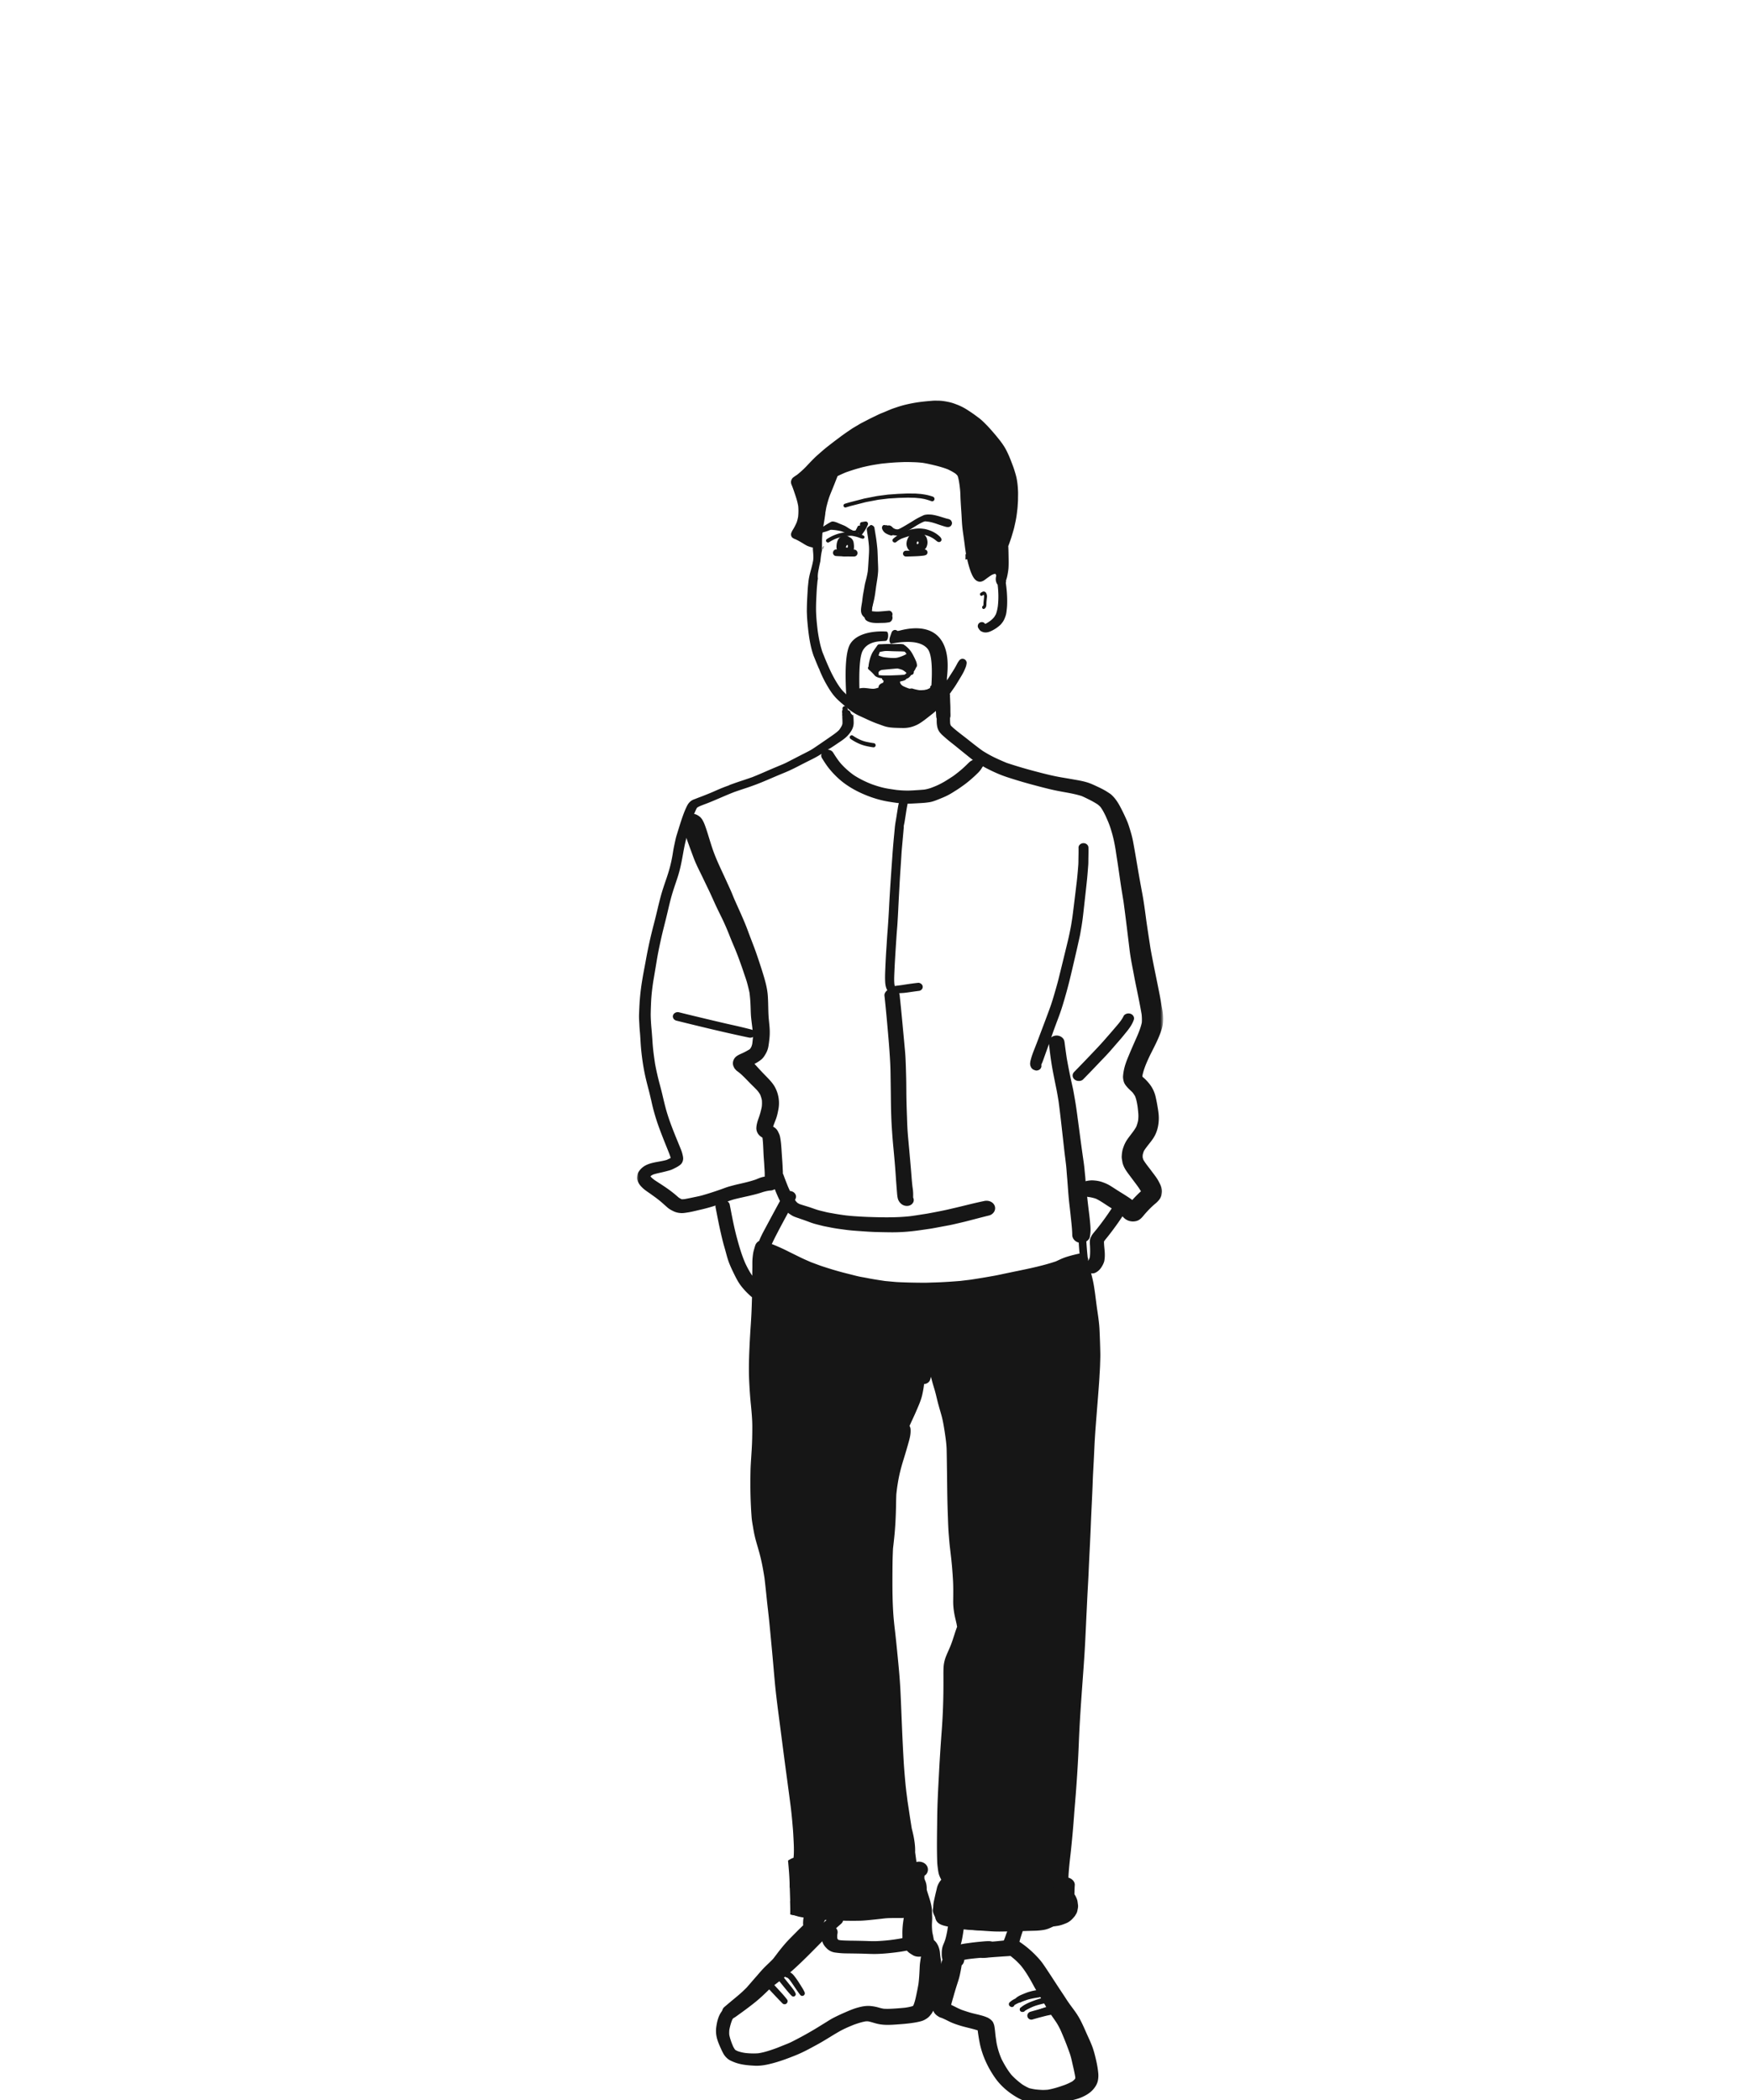 <svg xmlns="http://www.w3.org/2000/svg" preserveAspectRatio="xMidYMin slice" width="500" height="600" viewBox="0 0 500 600">
  <g transform="translate(250,300) scale(1) translate(-250,-300) translate(0,0)">
      <svg xmlns="http://www.w3.org/2000/svg" preserveAspectRatio="xMidYMin slice" width="500" height="600" viewBox="0 0 500 600">
  <g transform="translate(250,300) scale(1) translate(-250,-300) translate(0,0)">
    <svg width="500" height="600" xmlns="http://www.w3.org/2000/svg"><g fill="#161616" fill-rule="evenodd"><path d="M267.001 206l-.001.004.004-.004h-.003zm-8.501-64.973l-1.738.071c-.344.014-.692.048-1.036.071-.6.045-1.196.085-1.796.129-.299.02-.597.068-.895.108-.626.078-1.256.16-1.882.241-.275.038-.547.075-.822.129-1.085.21-2.17.424-3.255.634-.27.054-.535.136-.8.203-.64.167-1.279.333-1.92.495-.418.109-.834.217-1.25.323-.577.149-1.147.328-1.718.498a.554.554 0 00-.37.671.53.53 0 00.649.38c.548-.163 1.092-.336 1.645-.478l1.095-.278 2.682-.688c.511-.13 1.033-.21 1.55-.312.75-.143 1.5-.283 2.25-.43.94-.117 1.884-.228 2.828-.343.34-.044.685-.048 1.025-.071l1.794-.112c.334-.02.668-.024 1-.03.544-.018 1.09-.032 1.635-.048.427-.014.855.016 1.282.023.39.01.783.004 1.174.038.465.044.93.09 1.395.13.278.048.556.098.833.147.272.048.54.126.81.194.508.132 1.006.315 1.508.485.338.112.71-.13.803-.475a.693.693 0 00-.455-.834 14.005 14.005 0 00-2.548-.637c-.233-.034-.465-.072-.702-.106-.245-.033-.494-.043-.743-.064-.413-.03-.83-.078-1.246-.078-.603-.003-1.203-.006-1.803-.013-.328 0-.652.013-.98.027M271 150.103a.136.136 0 01.035.016l.02.011c.033-.035.07-.069.108-.1l-.038-.03a1.02 1.02 0 01-.125.103m-22.426.144c-.042.027-.084.05-.128.078a4.11 4.11 0 00-.331.279l-.026.029c-.024.127-.055.25-.089.367a1.103 1.103 0 00.752-.44.504.504 0 00.226-.268.39.39 0 00-.014-.292c-.129.089-.266.169-.39.247m.959 18.819a16.65 16.65 0 01-1.414.973l-.041.294-.028.201-.016.115a25.141 25.141 0 01-.245 1.553c-.14.711-.283 1.42-.435 2.128-.043.19-.087.378-.133.568l-.093.405a5.286 5.286 0 00-.122.725c-.018.205.003.406.065.58.054.197.14.364.274.51.164.143.28.246.413.317.91.497 1.956.565 2.862.565.257 0 .515-.003.77-.01l.102-.004.568-.013.569-.014c.365-.007.738-.061 1.07-.109l.106-.013.08-.014.187-.027c.22-.068.407-.18.568-.351.23-.26.36-.61.36-.96 0-.721-.555-1.355-1.189-1.355-.586.027-1.124.089-1.716.157-.708.084-1.413.166-2.102.166-.28 0-.559-.01-.839-.044l-.108-.01.031-.18.015-.195.094-1.086c.028-.353.065-.708.102-1.059.05-.473.097-.905.128-1.344.015-.208.028-.416.036-.624.01-.173.023-.347.034-.52.023-.32.057-.64.088-.96l.025-.225.022-.206-.088.066M235.015 157c.12-.343.263-.678.435-1a.989.989 0 00-.435 1"/><path d="M248.24 150.415c-.046.03-.09.062-.135.092a4.729 4.729 0 00-.36.347c-.007.01-.018.023-.025.035a6.558 6.558 0 01-.078.366c.005.038.01.077.017.117.117.768.236 1.537.353 2.309.103.795.203 1.59.261 2.395.052.782.035 1.56-.014 2.343-.099 1.606-.175 3.213-.322 4.82-.107.663-.24 1.316-.399 1.973-.16.679-.371 1.352-.488 2.045-.13.762-.264 1.527-.405 2.29-.138.755-.22 1.52-.31 2.282-.095.634-.223 1.258-.298 1.891a5.15 5.15 0 00-.03.864c.02.37.102.677.27 1.007.097.184.227.333.361.497.374.462.972.647 1.553.743 1.017.171 2.038.221 3.061.109a40.858 40.858 0 002.972-.459c.457-.085.776-.554.776-.98 0-.514-.484-1.065-1.058-1.012l-1.68.148c-.337.03-.673.056-1.01.079-.656.046-1.306.007-1.958-.066a7.734 7.734 0 01-.47-.082c.12-.393.267-.778.39-1.168.2-.63.34-1.267.485-1.907.3-1.323.45-2.669.633-4.015.216-1.38.463-2.755.553-4.154.041-.607.013-1.227-.01-1.834-.028-.7-.055-1.402-.08-2.102-.02-.61-.047-1.22-.072-1.83-.027-.72-.114-1.432-.193-2.148-.164-1.544-.453-3.081-.694-4.616-.04-.26-.292-.518-.518-.646a1.153 1.153 0 00-.527-.148c-.17.155-.374.286-.552.415"/><path d="M267.089 114.47c-.367 0-.732.033-1.095.066l-.222.017a72.26 72.26 0 00-2.562.257 39.76 39.76 0 00-4.926.927 29.48 29.48 0 00-2.202.664l-.218.073c-.492.163-.986.331-1.464.53l-1.893.794-.475.191c-.353.143-.706.285-1.042.45l-.617.295c-.787.38-1.572.758-2.35 1.16l-1.9.983c-.306.156-.603.338-.896.517l-.311.188c-.326.188-.65.377-.966.569l-.135.076c-.099.057-.198.11-.287.172l-.837.569-.839.572a56.43 56.43 0 00-2.162 1.571l-.676.503c-.656.486-1.303.99-1.949 1.492l-.494.384c-.845.655-1.663 1.37-2.451 2.061l-.398.348c-.789.69-1.514 1.425-2.365 2.311l-.442.467c-.422.45-.847.9-1.293 1.33a27.252 27.252 0 01-1.84 1.608c-.128.089-.26.178-.392.264-.132.09-.264.175-.392.268a5.76 5.76 0 00-.452.348c-.26.218-.376.512-.485.8-.096.238-.066.701 0 .926.033.113.072.219.119.325.228.548.448 1.144.712 1.921.227.668.455 1.337.66 2.008.204.678.37 1.35.498 2.058.102.975.098 2.018-.014 3.106-.088.48-.22 1.109-.448 1.704-.303.68-.587 1.237-.894 1.753l-.138.225-.136.228a4.89 4.89 0 00-.342.73c-.08.203-.09.488-.033.733.049.194.164.446.313.569.158.125.297.227.478.314.115.056.241.102.36.145.828.37 1.586.83 2.32 1.273l.225.137c.28.172.56.337.855.479.313.149.652.251.979.354l.102.03c.19.059.38.102.577.132-.01.103-.006.215-.004.327.007.275.03.55.053.821.023.241.04.456.053.672l.006.109c.024.509.044.979 0 1.442l-.019.225c-.168.976-.4 1.882-.692 2.944-.271.97-.562 2.117-.683 3.321l-.046.407-.023.244a34.43 34.43 0 00-.092.967c-.027.317-.043.635-.06.952l-.033.6c-.083 1.36-.135 2.437-.161 3.393-.014.49-.02.986-.027 1.475-.006.43.01.821.03 1.215l.02.446c.04.95.131 1.916.224 2.848l.013.152.013.126.014.116c.266 2.64.633 4.753 1.15 6.65.116.41.244.813.38 1.216.079.232.17.457.263.682l.04.099.168.41c.366.917.742 1.823 1.128 2.73a.353.353 0 00-.02-.16c.26.722.702 1.804 1.243 2.895a33.75 33.75 0 001.58 2.848c.666 1.102 1.351 2.018 2.093 2.812.56.592 1.197 1.141 1.758 1.624l.072.063.564.49c1.088.943 1.936 1.59 2.747 2.097.759.483 1.57.847 2.354 1.197l.508.232.42.195.098.047c.877.406 1.735.8 2.595 1.131.241.1.485.185.73.275l.167.059.096.033.547.199c.439.165.88.33 1.333.466 1.114.334 2.285.393 3.488.426.528.017 1.052.028 1.576.033l.142.004c.712 0 1.402-.076 2.047-.225.49-.116.96-.275 1.488-.5.63-.258 1.174-.601 1.626-.905.715-.474 1.398-1.013 2.06-1.536l.145-.112.548-.433.257-.202a17.06 17.06 0 001.022-.844c.4-.37.768-.757 1.112-1.121l.151-.165c.42-.457.811-.88 1.145-1.327.24-.321.468-.648.702-.976l.138-.201.092-.137 1.026-1.439.36-.515.57-.807c.445-.632.857-1.31 1.276-2.012l.413-.681c.412-.672.781-1.28 1.11-1.939.196-.39.364-.794.525-1.2.202-.48.267-.93.316-1.314a1.185 1.185 0 00-.867-1.14 1.21 1.21 0 00-.313-.047c-.396 0-.768.215-1.022.588l-.09.13c-.11.162-.223.323-.322.502a7.256 7.256 0 00-.138.258l-.067.129-.139.262c-.216.42-.458.83-.709 1.237a85.068 85.068 0 01-1.035 1.628l-.217.34-.4.616c-.111.175-.227.35-.346.526.043-.143.033-.295.02-.448-.069-.786 1.429-8.25-2.544-12.21-3.973-3.96-10.942-1.534-11.256-1.544a1.03 1.03 0 00-.326.047.832.832 0 00-.416-.255.994.994 0 00-.277-.044c-.445 0-.84.305-1.002.771-.115.335-.231.666-.35 1-.184.506-.26.922-.237 1.266.02.364.148.668.379.9.11.108 7.678-1.938 10.485 1.42 1.205 1.44 1.534 5.535.987 12.282l-.079-.027-.323-.036-.168-.016c-.472-.066-.944-.12-1.418-.172a42.31 42.31 0 01-.864-.1c-.845-.131-1.732-.292-2.576-.582a2.174 2.174 0 01-.402.047l-.016.002c.003-.002.01-.002.013-.002h-.03a38.772 38.772 0 01-3.288.283c-.88.037-1.77.104-2.65.037-.855-.063-1.758-.145-2.576-.424a16.397 16.397 0 01-.562-.199c-.018.01-.036.02-.054.028a7.121 7.121 0 01-1.188.317 4.02 4.02 0 01-.353.017c-.375 0-.761-.047-1.137-.09l-.389-.052-.132-.014-.103-.01c-.286-.03-.63-.069-.959-.069-.36 0-.726.04-1.19.13-.138-5.793.18-9.391.957-10.795 1.847-3.34 6.367-2.485 6.792-2.875.657-.602.441-1.991.379-2.087-.006-.195-.141-.43-.38-.48-.191-.038-7.728-.651-10.333 3.467-1.226 1.94-1.62 6.77-1.184 14.493-.109-.15-.25-.285-.393-.424l-.352-.34c-.324-.318-.604-.672-.874-1.013-.868-1.174-1.688-2.55-2.517-4.201-.64-1.28-1.21-2.62-1.76-3.914l-.079-.182-.13-.31-.207-.533-.082-.205a89.982 89.982 0 01-.37-.916c-.112-.292-.2-.592-.29-.894l-.04-.141c-.102-.352-.204-.702-.289-1.059a43.016 43.016 0 01-.775-4.171c-.231-1.935-.472-4.182-.465-6.332 0-.99.033-2.048.092-3.15l.046-.935c.043-.85.083-1.618.158-2.376l.064-.684.062-.632c.033-.222.073-.444.118-.665-.118-.853.034-1.783.192-2.577l.105-.516c.066-.34.132-.685.211-1.022.06-.271.123-.543.185-.814l.013-.11c.105-1.015.214-2.063.462-3.059a88.301 88.301 0 010-2.061l.01-1.038c.007-.278.023-.556.04-.835l.01-.168a21.55 21.55 0 01.164-1.66 2.322 2.322 0 01.083-.655.771.771 0 01.03-.136 98.49 98.49 0 01.273-1.697c.135-.807.25-1.612.36-2.422l-.057.146.162-.844.082-.509c.076-.417.185-.84.294-1.257.21-.794.472-1.724.818-2.62.237-.608.484-1.21.732-1.81l.342-.846c.166-.407.327-.817.485-1.228.178-.457.356-.91.541-1.363l.04-.095.052-.136a.34.34 0 00.1-.036 49.415 49.415 0 011.958-.887l.221-.096a63.657 63.657 0 012.556-.853l.23-.07c.281-.083.564-.166.85-.244l.466-.13c.32-.092.64-.182.963-.257l.211-.047c.784-.179 1.573-.35 2.37-.496a85.488 85.488 0 012.639-.42c1-.106 1.998-.202 3.004-.278.95-.08 1.903-.116 2.958-.156l.095-.003c.343-.013.687-.02 1.033-.02.527 0 1.062.013 1.592.027l.26.01.241.006a27.56 27.56 0 012.628.195c1.204.192 2.375.47 3.565.758 1.352.334 2.503.688 3.512 1.078.867.41 1.582.784 2.265 1.27.172.156.336.318.488.493.04.056.076.12.112.198.277.857.41 1.79.528 2.617.08.639.145 1.208.187 1.78.028.394.04.788.054 1.184.006.248.013.49.026.728.062 1.31.145 2.62.237 3.926.04.576.073 1.149.103 1.725.036.68.075 1.366.132 2.047.088 1.056.244 2.127.379 3.073l.138.976.066.506.08.579.019.162c.132 1.029.257 2.024.429 2.98l-.168.014c.017.496.02 1.002-.007 1.521a7.36 7.36 0 00.501-.085c.189.902.442 1.849.746 2.804.21.649.455 1.261.725 1.82.112.222.234.443.37.651.467.732 1.133 1.152 1.826 1.152.706-.024 1.243-.437 1.761-.834l.118-.089c.08-.06.156-.12.232-.172l.19-.139.073-.05c.31-.222.626-.45.97-.638a9.59 9.59 0 01.247-.126c.234-.086.461-.162.706-.211l.079.02c.016.029.046.06.072.089l.102.152.033.105.05.16c-.197.747-.188 1.38.033 1.931.066.235.185.44.36.625.27 2.18.29 4.284.055 6.243-.105.658-.25 1.432-.53 2.17a7.016 7.016 0 01-.538.906c-.287.341-.63.675-1.052 1.013a9.7 9.7 0 01-1.348.847c-.113.016-.156.016-.199.016l-.088-.119a1.007 1.007 0 00-.801-.364 1.16 1.16 0 00-.6.158 1.137 1.137 0 00-.535.722c-.073.3-.026.595.128.833.113.182.232.371.373.536.096.113.284.311.452.39.24.11.429.193.647.249.18.05.398.073.67.073.685-.017 1.304-.288 1.822-.553a10.111 10.111 0 002.292-1.584c.22-.202.402-.444.57-.672l.096-.122c.395-.533.643-1.165.85-1.767.206-.58.278-1.237.33-1.763l.033-.252c.06-.529.092-1.091.103-1.763a32.986 32.986 0 00-.162-3.777 43.289 43.289 0 00-.234-1.95.98.98 0 00.076-.472c-.013-.04-.013-.076-.016-.116.033-.138.078-.288.125-.433l.036-.119c.026-.08.053-.159.072-.238.07-.258.126-.516.179-.775.125-.664.254-1.372.303-2.096.063-1.043.043-2.081.023-3.087l-.006-.463-.007-.271a60.03 60.03 0 00-.073-2.402c.152-.397.307-.797.442-1.2.066-.199.136-.395.205-.593.125-.364.25-.727.356-1.091l.122-.417.409-1.402c.108-.368.187-.739.27-1.109l.112-.51c.251-1.058.439-2.15.568-3.245l.052-.453c.05-.394.099-.79.126-1.184l.033-.536.036-.543.016-.217c.014-.173.026-.348.03-.52l.01-.966.013-.97c.006-.565-.03-1.13-.069-1.71a21.2 21.2 0 00-.333-2.612c-.149-.774-.386-1.536-.614-2.273l-.108-.34c-.133-.431-.29-.854-.45-1.275l-.091-.24c-.508-1.354-1.115-2.92-1.903-4.358-.61-1.11-1.379-2.117-2.048-2.95l-.27-.331a32.208 32.208 0 00-.756-.917l-.233-.27c-.66-.765-1.343-1.556-2.058-2.29a40.51 40.51 0 00-1.316-1.297 14.05 14.05 0 00-1.249-1.015l-.202-.153a42.9 42.9 0 00-2.763-1.908 15.69 15.69 0 00-3.047-1.549l-.277-.106c-.2-.075-.402-.151-.606-.22-.637-.222-1.333-.394-2.262-.56-.822-.14-1.445-.205-2.022-.215-.343-.006-.686-.01-1.028-.013h-.086z"/><path d="M260 197.059c.004 0 .004.004.004.004.15-.022.301-.043.452-.063l-.456.059m20.955-24.046a.445.445 0 01-.054.048l.054-.048m.196-2.281l-.008.067.008-.067m-.228-.736a2.088 2.088 0 01-.052.023l.052-.023m.156-.037a.46.46 0 01.032.09c-.01-.029-.02-.06-.032-.09m-.105-.063c.026.009.05.02.073.034l-.003-.001a1.136 1.136 0 00-.07-.033m.003-.882a.506.506 0 00-.217.058 2.828 2.828 0 00-.557.313c-.192.126-.262.417-.148.638.113.218.369.294.564.167.11-.076.219-.142.334-.208.035-.016.071-.03.108-.042l.006.001.006.005v.002c.038.11.071.218.096.33.003.143-.003.283-.016.424-.047.398-.09.8-.131 1.197-.033.313-.027.627-.05.939a.884.884 0 01-.023.103 1.019 1.019 0 01-.06.122l-.011.013a.446.446 0 01-.06.035c-.206.116-.263.44-.152.654a.438.438 0 00.254.217c.118.04.214.008.323-.047.25-.124.435-.385.512-.678.064-.233.073-.469.076-.708.007-.327.02-.65.055-.977.016-.184.036-.37.058-.558.016-.16.038-.323.051-.487a1.99 1.99 0 00-.09-.725 1.747 1.747 0 00-.183-.429.47.47 0 00-.15-.167c-.025-.021-.054-.043-.083-.069-.064-.032-.128-.065-.195-.097a1.41 1.41 0 00-.211-.04l-.106.014m-27.103 24.764l.036.005-.036-.005m-.104-.012l.07.007a2.01 2.01 0 01-.07-.007m-.819-.282l.054.047a.868.868 0 01-.054-.047m5.275-.462a.922.922 0 00-.133.043c-.108.035-.212.07-.32.103-.23.079-.461.15-.692.224-.51.158-1.04.263-1.563.347a7.204 7.204 0 01-1.669.035 3.58 3.58 0 01-.755-.181.85.85 0 01-.208-.172c-.211-.207-.523-.232-.735 0-.191.21-.211.6 0 .807.143.135.29.271.456.374.081.039.162.075.243.11.121.057.254.082.38.11.47.11.947.157 1.422.174.68.026 1.356-.08 2.03-.181.38-.053.754-.146 1.128-.241.162-.04.325-.086.48-.14.297-.099.61-.245.694-.608.071-.323-.095-.732-.417-.8a.907.907 0 00-.187-.026.594.594 0 00-.154.022"/><path d="M252.479 194.549c-.05.185-.104.368-.17.55-.099.203-.21.395-.344.581-.208.24-.429.463-.68.66-.218.154-.44.302-.667.443-.2.126-.419.226-.633.327-.403.156-.811.285-1.23.388-.237.06-.471.115-.702.183a6.29 6.29 0 00-.786.32.517.517 0 00-.267.451c0 .213.162.47.4.506.284.043.548.056.836.024a12.4 12.4 0 00.905-.13 6.488 6.488 0 001.559-.475 8.705 8.705 0 001.545-.905c.285-.209.529-.437.77-.685.494-.513.796-1.167.962-1.84a.757.757 0 00-.742-.947c-.34 0-.674.218-.756.549m3.711-.384c-.12.119-.15.244-.169.402a1.9 1.9 0 000 .567c.033.208.089.402.165.596.076.199.165.38.28.555.116.171.255.333.39.488.429.488 1.012.785 1.587 1.055.435.2.867.408 1.313.583.481.192.999.304 1.507.403.416.082.835.135 1.257.168a5.45 5.45 0 001.273-.047c.294-.042.575-.092.86-.184.502-.165.95-.452 1.393-.736.165-.105.324-.23.47-.358.157-.142.276-.314.405-.479.119-.154.092-.412 0-.567a.569.569 0 00-.637-.26 4.875 4.875 0 00-.759.332c-.212.11-.435.201-.656.298a5.216 5.216 0 01-.998.284c-.429.043-.853.08-1.285.051-.259-.016-.515-.04-.772-.07-.677-.11-1.344-.247-1.992-.48-.466-.17-.934-.343-1.395-.53a4.306 4.306 0 01-.643-.368 3.064 3.064 0 01-.394-.382 2.48 2.48 0 01-.153-.268 2.636 2.636 0 01-.098-.327 2.211 2.211 0 01.02-.324c.033-.307-.286-.567-.57-.567a.567.567 0 00-.4.165"/><path d="M265.766 196.43a.47.47 0 01.01.082v.001a2.242 2.242 0 01-.01-.083m-10.764-1.82a.696.696 0 01-.033.04l.033-.04m-.565-.51a2.857 2.857 0 00-1.332.765 5.855 5.855 0 00-.89.237c-.332.118-.644.271-.887.52-.28.288-.398.699-.286 1.076a.956.956 0 00.315.471c.164.138.312.2.513.272.128.043.342.046.486.04.137-.005.276-.028.412-.05l.387-.05c-.082.01-.165.022-.25.031.19-.023.382-.048.573-.074.21.179.447.331.693.461.232.125.483.223.742.304.106.504.582.903 1.14.897.428-.006.846-.06 1.27-.122.134-.019.265-.05.4-.078.16-.036.338-.09.498-.157.547.046 1.095.073 1.642.086.99.021 1.979.021 2.968-.032.62-.034 1.245-.1 1.857-.215.29-.056.571-.14.841-.252.312-.128.575-.3.825-.519a2.3 2.3 0 00.526-.673 1.07 1.07 0 00.072-.81c-.088-.303-.43-.49-.752-.406-.315.083-.51.404-.431.703l-.04.06a2.13 2.13 0 01-.205.188c-.078.05-.16.095-.243.138a4.89 4.89 0 01-.924.202c-.683.079-1.374.105-2.059.134-.65.025-1.298.053-1.948.063-.369.006-.736.01-1.104.01-.035-.529-.448-.925-.958-1.096-.234-.08-.463-.16-.698-.228a2.375 2.375 0 00-.754-.75 3.086 3.086 0 00-.425-.208c.01-.254-.08-.523-.271-.69a1.412 1.412 0 00-.33-.229c-.163-.08-.322-.093-.502-.112a1.558 1.558 0 00-.163-.007 3.07 3.07 0 00-.708.1m2.405-42.949l-.068.032.068-.032m8.324-2.111l.083.013-.083-.013m-.375-2.02a7.25 7.25 0 00-.559.083c-.26.054-.497.184-.74.296.068-.032.135-.06.2-.088a19.98 19.98 0 00-1.827.917c-.559.316-1.093.668-1.638.998-.548.33-1.095.657-1.643.98-.549.32-1.109.645-1.683.918a2.803 2.803 0 01-.369.118 3.39 3.39 0 01-.428-.015 3.547 3.547 0 01-.458-.13 5.148 5.148 0 01-.442-.237c-.227-.22-.425-.465-.72-.611-.251-.123-.491-.18-.765-.103a.994.994 0 00-.589.472c-.257.453-.131 1.163.356 1.405.03.015.057.031.084.048.05.05.1.102.146.16.21.266.513.424.825.53.132.045.27.07.409.094.237.046.477.078.714.113.196.024.393.035.588.031.545-.007 1.03-.171 1.51-.424.422-.225.835-.464 1.248-.7a66.074 66.074 0 002.381-1.434c.76-.477 1.527-.923 2.337-1.3.188-.07.375-.135.57-.183.166-.002.331.026.493.043.181.021.365.042.547.065.942.155 1.845.456 2.747.772.477.164.958.323 1.441.47.678.207 1.59.559 2.156-.07.236-.264.405-.699.27-1.058-.081-.217-.132-.365-.294-.53-.162-.172-.352-.239-.562-.327-.135-.06-.308-.074-.45-.112-.287-.07-.572-.159-.856-.246-.639-.193-1.272-.408-1.918-.573-.696-.182-1.41-.352-2.13-.38-.172-.005-.344-.012-.514-.012-.147 0-.292.005-.437.02m-26.044 4.452l.085.014c-.028-.005-.057-.008-.085-.014m-1.088-2.444c-.22.05-.441.2-.642.314-.522.285-1.023.603-1.523.935-.223.15-.45.3-.67.454-.054.037-.107.076-.16.115a1.545 1.545 0 00-.475.334.687.687 0 00-.168.642c.064.26.3.481.554.464.181-.01.343-.104.518-.157.194-.065.391-.122.59-.175.333-.089.66-.197.984-.321.236-.09.463-.205.708-.261.216-.014.44.01.653.029.272.026.544.052.814.087a24.648 24.648 0 011.31.24c.186.044.364.111.546.18.673.242 1.318.567 1.979.852.142.064.298.097.447.136.23.057.46.096.693.103a3.38 3.38 0 00.431-.022c.188-.017.402-.013.58-.078a.764.764 0 00.437-.385c.052-.11.107-.222.156-.332.172-.375.343-.745.512-1.123.13-.286.074-.632-.188-.8a.51.51 0 00-.729.21 9.035 9.035 0 01-.592 1.13 4.669 4.669 0 01-.706-.002l-.038-.009a1.912 1.912 0 00-.07-.044c-.136-.08-.283-.145-.427-.209-.571-.288-1.082-.69-1.643-.997-.318-.175-.658-.303-.991-.44-.3-.12-.6-.238-.895-.37.049.022.097.043.146.067-.48-.224-.975-.434-1.487-.548a1.833 1.833 0 00-.39-.047c-.087 0-.176.008-.264.028"/><path d="M261.356 152.823l-.062.007.062-.007zm.962-1.818c-.498.016-.997.079-1.485.163-.927.162-1.803.476-2.656.84-.445.19-.87.4-1.288.636-.398.23-.745.532-1.107.81a8.513 8.513 0 00-.589.481.603.603 0 000 .885c.261.248.676.232.94 0a7.01 7.01 0 01.333-.272 8.298 8.298 0 011.112-.65c.613-.235 1.24-.43 1.863-.637.658-.215 1.334-.345 2.02-.45.262-.031.525-.059.79-.072.247-.012.492-.025.74-.022.249 0 .498.029.745.053.268.035.542.078.803.151.297.082.585.18.87.288a9.26 9.26 0 011.414.755c.166.126.333.25.495.377.191.15.375.33.6.44a.78.78 0 00.725 0 .678.678 0 00.335-.767c-.117-.438-.502-.75-.84-1.042a7.751 7.751 0 00-1.204-.831 8.065 8.065 0 00-1.297-.592c-.423-.153-.837-.28-1.275-.377-.218-.05-.441-.073-.662-.101a8.047 8.047 0 00-1.382-.066z"/><path d="M261.985 154.86l-.022.03a.286.286 0 01.022-.03m.347-.137l.03.04-.03-.04m-.247-.003h-.001m.01-.003l-.009.003h.001l.007-.003m.015-.023l-.105.016a.933.933 0 01.105-.016m.099-.005l.04.013.067.038c.034.035.069.071.102.109a.7.7 0 01.018.033c.014.047.027.092.039.139v.07a2.7 2.7 0 01-.043.157.634.634 0 01-.018.032c-.03.035-.061.068-.094.1a1.792 1.792 0 01-.126.078l-.088.029-.102-.037a2.625 2.625 0 01-.035-.066 2.202 2.202 0 01-.06-.222v-.021c.013-.064.03-.127.05-.192a2.15 2.15 0 01.087-.162l.057-.06c.015-.009.03-.02.046-.028a.369.369 0 01.032-.009h.028m-.152-.03l.045.007a.662.662 0 01-.045-.006m-.57-2.623c-.269.04-.509.111-.752.23a2.293 2.293 0 00-.626.478c-.41.417-.706.951-.907 1.512a3.192 3.192 0 00-.179.797 3.009 3.009 0 00-.021.366c0 .162.03.322.052.483.019.134.071.262.118.387.058.15.117.288.19.426.182.334.472.574.762.794.235.18.53.29.808.38.157.052.336.072.5.091.147.014.29.02.438.017.277-.007.554-.079.813-.174.1-.034.197-.078.293-.123a2.967 2.967 0 001.129-.608c.197-.173.354-.377.499-.603.139-.213.222-.479.293-.725.074-.252.099-.538.105-.803.006-.285-.056-.588-.117-.863a2.435 2.435 0 00-.327-.786c-.3-.46-.752-.807-1.234-1.024a3.243 3.243 0 00-1.837-.252"/><path d="M263.008 157.082c-.457.057-.916.101-1.373.142-.932.081-1.871.126-2.807.128a.833.833 0 00-.828.824c0 .45.377.824.828.824.858.003 1.715-.03 2.573-.064.77-.028 1.54-.068 2.299-.17l.233-.03c.238-.031.445-.095.662-.197.329-.16.47-.6.376-.933a.827.827 0 00-.793-.606h-.05c-.379 0-.747.036-1.12.082m-24.341-3.116l-.08.032.08-.032zm3.37-1.918c-.918.08-1.832.224-2.706.5-.455.145-.9.319-1.336.511-.424.187-.829.411-1.23.643-.164.097-.323.196-.483.292-.262.158-.367.476-.204.736.153.247.517.353.778.196.303-.183.602-.373.918-.533.304-.156.607-.306.923-.438.488-.186.986-.355 1.497-.478a16.814 16.814 0 011.69-.305l-.156.02c.303-.039.601-.074.904-.097.15-.01.3-.016.449-.02.13-.003.26.013.39.025.252.038.496.09.745.15.255.06.517.118.768.198.276.09.54.196.813.286.132.045.265.093.401.129.109.025.218.035.326.048.16.02.337-.1.411-.222a.434.434 0 00-.074-.546 1.147 1.147 0 00-.384-.231c-.218-.09-.439-.164-.66-.244-.19-.068-.38-.138-.574-.203-.211-.07-.429-.122-.64-.18-.183-.048-.366-.106-.55-.144-.252-.051-.503-.083-.755-.116a3.536 3.536 0 00-.438-.025c-.276 0-.553.025-.822.048z"/><path d="M242.066 156.463a.856.856 0 01-.066.009l.066-.009m.186-.111c-.008.014-.018.026-.026.038l.026-.038m.003-.064a.969.969 0 01-.026.063l.026-.063m-.54-.178l-.02.148c.006-.05.012-.099.02-.148m.544-.28c.004.011.009.021.012.032l-.012-.032m-.231-.138l.054.02c.051.03.1.059.149.091l.017.082c.005.106.005.21 0 .315-.012.07-.027.138-.045.207l-.013.024-.01.006-.043.012a2.39 2.39 0 01-.294-.001 2.904 2.904 0 01-.16-.04.886.886 0 00.008-.097c.02-.067.043-.132.066-.197a2.72 2.72 0 01.17-.306c.033-.04.066-.079.1-.116m.13-.03a.98.98 0 01.057.082l-.057-.081m-1.313-2.574a1.303 1.303 0 00-.224.097c-.111.04-.217.097-.323.144-.211.098-.401.286-.566.456-.185.191-.312.45-.422.696a3.92 3.92 0 00-.255.99c-.087.62-.083 1.267.117 1.862.09.27.225.52.396.748.191.256.429.44.697.599.238.141.499.238.764.293.306.06.61.003.912-.047.294-.048.583-.156.855-.286.267-.133.526-.296.73-.53.174-.2.275-.47.351-.726.044-.152.058-.322.078-.477.017-.152.03-.303.037-.455.02-.326.01-.667-.047-.992a2.933 2.933 0 00-.15-.806 2.01 2.01 0 00-.678-.939 1.64 1.64 0 00-.417-.228 2.984 2.984 0 00-.89-.429c-.154-.04-.315-.046-.473-.057a.72.72 0 00-.045-.002c-.15 0-.304.046-.447.089"/><path d="M238 157.934c0 .531.396.905.871.934.917.055 1.833.088 2.749.106.823.019 1.648.036 2.467.019.5-.015.913-.436.913-.978 0-.534-.414-.978-.913-.978-.792 0-1.589.045-2.382.04-.947 0-1.89-.02-2.833-.076l-.037-.001c-.459 0-.835.46-.835.934m9.196-8.927c-.123.02-.249.035-.374.057-.231.035-.463.077-.697.115-.143.026-.283.169-.35.303a.726.726 0 00-.053.54 8.79 8.79 0 00-.04.093c-.065.15-.128.306-.19.459-.078.184-.155.369-.232.556l-.112.272-.065.159a1.132 1.132 0 00-.077.277c-.015.108-.006.21.069.293.076.086.18.104.275.07a.639.639 0 00-.028.379.57.57 0 00.24.344.48.48 0 00.52 0c.157-.109.263-.274.374-.434.12-.172.24-.343.363-.512a9.756 9.756 0 00.942-1.618c.055-.117.112-.229.16-.35l.06-.153a.78.78 0 000-.344c-.04-.155-.143-.34-.277-.407a.751.751 0 00-.323-.105l-.05-.001c-.045 0-.09.003-.135.007m8.45 2.655l-.001-.001m-2.364-.518c.058.06.113.121.17.184.077.081.16.16.242.236a2.851 2.851 0 01-.225-.146 1.84 1.84 0 01-.247-.25.334.334 0 00.06-.024m-.806-1.119a.615.615 0 00-.25.157 2.115 2.115 0 00-.105.132.997.997 0 00-.07.16.83.83 0 00-.049.344c.004.083.019.166.034.249.012.06.033.12.063.175a2.82 2.82 0 00.495.75c.197.214.441.377.695.509.266.138.543.26.827.36.262.092.628.236.878.049a.414.414 0 00.17-.224.343.343 0 00.009-.126c.072.02.145.036.217.049.133.02.25.02.371-.052a.477.477 0 00.224-.292.516.516 0 00-.048-.378l-.076-.099a.468.468 0 00-.209-.124 16.389 16.389 0 00-.316-.152 2.838 2.838 0 01-.444-.265 73.307 73.307 0 00-.486-.42c-.085-.073-.169-.144-.248-.221-.072-.071-.141-.147-.223-.215a1.837 1.837 0 00-.353-.24.887.887 0 00-.613-.073 2 2 0 00-.06-.025c-.088-.034-.173-.04-.267-.052a.594.594 0 00-.166.024m.591 42.974l-.27-.002a13.455 13.455 0 01-1.747-.122c.082-.046-.144-.61 0-.874.225-.41.826-.57.885-.59.046-.018 4.195-.41 4.373-.41.047 0 .094.001.14.005.215.04.443.096.698.17.213.063.459.138.698.234.282.152.573.355.917.638.082.076.162.153.24.232-.092.099-.185.2-.282.294a2.855 2.855 0 01-.268.175 1.297 1.297 0 01-.113.035c-.904.09-1.827.124-2.719.157-.337.013-.673.026-1.01.041-.291.013-.603.019-1.01.019-.177 0-.355 0-.532-.002zm-1.635-6.733c.457-.105.924-.18 1.363-.248a24.466 24.466 0 01.619-.017c.321 0 .642.016.963.033.172.008.343.017.515.023.683.026 1.365.038 2.047.05.284.005.563.01.844.022l.178.01c.096.007.192.014.287.014l.065-.001a.334.334 0 00.179.056c.117.109.23.234.348.382.054.079.108.161.161.244l-.054.034c-.365.25-.753.412-1.128.568l-.11.046a10.41 10.41 0 01-1.233.404c-.153.026-.306.052-.459.08-.118.02-.24.022-.358.025-.06.001-.12.003-.179.006a2.528 2.528 0 01-.144.004c-.08 0-.162-.003-.243-.006l-.18-.005a7.524 7.524 0 01-.387-.017l-.145-.008c-.33-.016-.664-.052-.988-.086-.349-.037-.74-.079-1.123-.16a7.088 7.088 0 01-1.269-.448 19.853 19.853 0 00.344-.987l.059-.012.026-.006h.002zm2.368-2.265a26.9 26.9 0 00-1.457.038 19.38 19.38 0 01-.979.034c-.17 0-.344.014-.468.103-.125.09-.167.15-.253.269-.039.055-.077.112-.115.169l-.107.156-.213.3c-.133.186-.265.373-.394.562l-.156.228-.156.229c-.29.424-.495.904-.674 1.36-.197.503-.331 1.03-.447 1.526-.1.428-.166.803-.202 1.146a.741.741 0 00-.001.304l-.022.022a.602.602 0 00-.155.405c0 .132.049.314.155.406.45.383.968.836 1.432 1.356.067.074.132.152.197.23l.057.068c.092.108.187.199.291.277.128.097.26.173.43.247.251.11.488.19.724.246a5.778 5.778 0 00.824.144c.052.006.105.011.157.018l.086.01a14.166 14.166 0 001.214.103c.518.018 1.07.035 1.629.035h.147c.15-.002.3-.002.451-.002a106.58 106.58 0 011.587.011c.191 0 .382-.003.573-.006h.073a15.969 15.969 0 00.636-.021c.122-.007.218-.018.31-.037.16-.03.304-.1.442-.167a1.05 1.05 0 00.185-.127l.017-.013c.097-.076.18-.148.254-.22.072-.07.138-.15.202-.229l.07-.085.223-.265a.78.78 0 00.194-.026c.228-.059.429-.275.498-.539a.822.822 0 00.016-.37 9.81 9.81 0 00.241-.37c.14-.223.28-.446.35-.695a.652.652 0 00.008-.036.586.586 0 00.074-.072 1.2 1.2 0 00.136-.184 2.34 2.34 0 00.09-.24c.052-.156.017-.369-.01-.524a6.03 6.03 0 00-.065-.326c-.072-.33-.217-.647-.358-.953l-.079-.174c-.085-.19-.18-.379-.274-.56l-.081-.162c-.111-.22-.231-.457-.358-.684a8.67 8.67 0 00-.592-.94 7.634 7.634 0 00-.68-.776 6.99 6.99 0 00-.47-.436l-.07-.061a3.172 3.172 0 00-.574-.409.495.495 0 00-.15-.139.567.567 0 00-.296-.094h-.042l-.054.001a.917.917 0 00-.192-.037l-.041-.005a3.501 3.501 0 00-.419-.017h-.06c-.168 0-.335.001-.502.003l-.353.003c-.287.002-.575.003-.862.003-.375 0-.75-.002-1.125-.008a28.53 28.53 0 00-.467-.003z"/></g></svg>
  </g>
</svg>
  <svg xmlns="http://www.w3.org/2000/svg" preserveAspectRatio="xMidYMin slice" width="500" height="600" viewBox="0 0 500 600">
  <g transform="translate(250,300) scale(1) translate(-250,-300) translate(0,0)">
    <svg width="500" height="601" xmlns="http://www.w3.org/2000/svg" xmlns:xlink="http://www.w3.org/1999/xlink"><defs><path id="a" d="M0 .26h150.324v397.441H0z"/></defs><g fill="none" fill-rule="evenodd"><path d="M322.008 289.605c-.354.088-.798.33-.948.647-.547 1.145-1.392 2.13-2.24 3.118-.51.596-1.023 1.193-1.536 1.79-1.178 1.346-2.337 2.703-3.573 4.009a515.752 515.752 0 01-6.733 7.025c-.314.32-.512.665-.512 1.1 0 .412.187.81.512 1.101.643.57 1.856.64 2.486 0a332.224 332.224 0 004.565-4.735c1.066-1.124 2.17-2.227 3.184-3.39l3.058-3.523c.495-.57.96-1.163 1.436-1.747.935-1.135 1.796-2.305 2.247-3.67.2-.6-.122-1.268-.725-1.585a1.78 1.78 0 00-1.221-.14" fill="#161616"/><g transform="translate(182 203.477)"><mask id="b" fill="#fff"><use xlink:href="#a"/></mask><path d="M30.942 383.087a11.237 11.237 0 01-2.099-.496 5.321 5.321 0 01-.697-.34l-.143-.13a6.743 6.743 0 01-.55-.918c-.52-1.206-.878-2.277-1.084-3.275-.04-.482-.031-.97.02-1.497.226-1.132.504-2.085.853-2.911.349-.587.789-1.132 1.094-1.49 1.11-1.195 2.522-2.155 3.89-3.083.393-.264.75-.506 1.1-.752 1.291-.907 2.546-1.88 3.714-2.801l.362-.282c.46-.358.92-.713 1.384-1.068a321.19 321.19 0 002.617-2.01 63.91 63.91 0 002.324-1.926c1.578-1.378 3.165-2.869 5.147-4.837a413.95 413.95 0 002.642-2.66l1.427-1.445c.139.672.568 1.347 1.29 2.06a4.134 4.134 0 002.271 1.15c.56.08 1.119.14 1.682.19.706.058 1.424.07 2.117.076l.132.004h.217c1.051.014 2.015.028 2.979.045.583.01 1.162.029 1.74.05.85.031 1.666.06 2.483.06.278 0 .56-.004.837-.015 1.725-.05 3.443-.228 4.89-.397l.353-.045a48.912 48.912 0 003.37-.542l.627-.14.207-.046a22.828 22.828 0 011.558-.31 9.586 9.586 0 01.943-.02c.184.063.286.116.385.171.068.057.135.113.198.173a.89.89 0 01.08.126l.052.12a18.98 18.98 0 00-.124.963l-.083.674c-.107.669-.202 1.27-.281 1.871-.064.502-.087 1.012-.112 1.525l-.023.464c-.068 1.356-.143 2.689-.321 4.052-.159.9-.334 1.8-.528 2.697l-.075.372c-.203.945-.412 1.93-.785 2.868-.056.105-.12.204-.187.306-.84.267-1.606.393-2.257.485-.63.063-1.265.123-1.899.168l-.333.025c-.817.06-1.832.133-2.804.133-.36 0-.721-.01-1.082-.035a12.56 12.56 0 01-1.464-.35 12.868 12.868 0 00-2.224-.419 6.77 6.77 0 00-.715-.035c-.86 0-1.807.151-2.982.478-1.217.334-2.406.837-3.517 1.325a55.722 55.722 0 00-3.212 1.494c-.722.358-1.396.776-2.138 1.247l-.293.183-.496.305-.75.461-.304.19c-.596.369-1.19.738-1.794 1.093a103.084 103.084 0 01-6.49 3.543c-.564.278-1.183.523-1.679.72l-.317.127-.88.351-.92.37-.425.168c-1.804.647-3.438 1.206-5.17 1.473a15.52 15.52 0 01-1.349.056c-.793 0-1.579-.042-2.4-.137zm61.872-32.23c.234-1.143.4-2.26.535-3.223.869.126 1.773.214 2.677.299l.393.038.528.045c.896.085 1.8.148 2.7.208l.909.06c1.034.074 2.046.112 3.01.112l.364-.003a287.14 287.14 0 001.856-.025 8.68 8.68 0 00-.33.844l-.035.106-.063.19c-.091.27-.195.537-.298.804l-.06.147-.05.127-.1.246a5.97 5.97 0 00-.365 1.47c-.099.692.385 1.448.873 1.926.186.179.392.34.598.502.123.095.242.19.357.289l.341.28.341.29c.23.188.46.378.686.571.643.538 1.281 1.167 2.011 1.979 1.178 1.441 2.118 3.012 2.884 4.359.186.33.364.66.542.991l.06.109c.226.415.451.83.694 1.237.218.38.444.76.674 1.136l.15.249.747 1.248c.134.235.278.47.416.703l.13.22.1.163c.218.358.436.72.65 1.082l.278.482.095.165c.325.563.606 1.05.928 1.511l.329.475.302.436c.368.523.737 1.05 1.094 1.581.453.682.836 1.427 1.158 2.07a89.092 89.092 0 012.733 6.882c.301.858.506 1.776.69 2.584.083.38.157.713.233 1.036.218.921.433 1.94.634 3.027.013.157.013.312.008.467a4.39 4.39 0 01-.178.27c-.19.183-.389.37-.606.542-.71.432-1.464.753-2.17 1.033-1.42.51-3.108 1.076-4.87 1.385-.464.039-.927.07-1.391.07-.13 0-.258-.003-.385-.01a28.189 28.189 0 01-1.745-.14 15.648 15.648 0 01-1.796-.355c-.63-.271-1.286-.62-2-1.073-1.233-.91-2.256-1.817-3.128-2.77-1.202-1.482-2.106-3.134-2.76-4.407a21.112 21.112 0 01-1.488-4.843l-.067-.478-.163-1.12c-.047-.377-.086-.75-.127-1.126a26.572 26.572 0 00-.126-1.122l-.02-.157c-.06-.45-.12-.918-.31-1.34a2.146 2.146 0 00-.638-.97c-.26-.27-.579-.47-.888-.664a10.68 10.68 0 00-1.087-.443l-.119-.042-.099-.031a4.58 4.58 0 00-.432-.13 31.713 31.713 0 00-.785-.211 30.95 30.95 0 00-.794-.197l-.265-.06a38.689 38.689 0 01-1.69-.436 63.044 63.044 0 01-2.375-.777 24.48 24.48 0 01-1.59-.741l-.159-.078a10.785 10.785 0 00-.456-.228l-.182-.088-.424-.207-.155-.074a65.29 65.29 0 01.595-2.13l.21-.748c.266-.939.55-1.874.849-2.806l.194-.604c.23-.713.44-1.367.59-2.039.21-.924.397-1.89.564-2.952.46-.39.726-.953.741-1.57.718-.17 1.512-.264 2.209-.345.77-.081 1.527-.159 2.285-.222.313-.025.63-.046.947-.067.535-.035 1.07-.074 1.602-.133.226-.028.453-.056.679-.081.44-.113.825-.313 1.145-.59.484-.43.758-1.02.758-1.621 0-1.237-1.181-2.288-2.582-2.292-.797 0-1.602.081-2.379.159l-.37.031a75.537 75.537 0 00-2.99.352l-.387.056c-.683.091-1.301.18-1.904.32.123-.387.218-.79.305-1.195zm-17.417-6.327a8.835 8.835 0 001.713-.168c-.273.868-.491 1.76-.706 2.625-.15.615-.262 1.234-.368 1.852-.056.331-.1.661-.14.995l-.02.148c-.011.094-.02.19-.023.288-1.194.246-2.454.422-3.53.556-.991.112-2.046.203-3.22.273a20.71 20.71 0 01-1.4.042c-.52 0-1.035-.01-1.557-.024l-.298-.014-.448-.015a236.479 236.479 0 00-3.84-.083l-.523-.008h-.146c-.932-.018-1.873-.035-2.792-.123a11.05 11.05 0 01-.583-.109 3.297 3.297 0 01-.285-.414 6.69 6.69 0 01-.005-1.083l.028-.14c.131-.609.067-1.066-.21-1.48a3.191 3.191 0 00-.155-.215l1.483-1.31a1.73 1.73 0 00.516-.847c.476.028.979.035 1.483.038l1.324.007a76.3 76.3 0 002.22-.028c.893-.028 1.837-.123 2.531-.19l.698-.07c.992-.095 1.975-.207 2.959-.32l.476-.056c1.02-.12 2.058-.127 3.062-.133l.603-.004c.356 0 .705.004 1.062.01h.091zm18.42-.692c.171-1.108.31-2.25.445-3.389.677-.116 1.178-.664 1.178-1.293 0-.53-.353-1.012-.905-1.227l.04-.144.016-.155c.69.264 1.527.531 2.621.848 2.117.625 4.28.96 6.683 1.304l.253.038.126.018c.576.078 1.147.158 1.695.183.634.028 1.265.049 1.9.063.268.007.538.01.808.01.618 0 1.234-.017 1.847-.03l.31-.008.298-.007.19-.007a69.182 69.182 0 003.165-.19c1.59-.12 3.425-.334 4.957-1.044l-.076.214-.036.243a9.693 9.693 0 01-.165.73l-.08.054c-.635.435-1.257.907-1.956 1.476-.368.306-.745.602-1.133.882-.366.222-.707.404-1.051.563-.389.109-.849.2-1.368.263-.964.113-1.928.229-2.892.345a100.77 100.77 0 01-4.624.425c-1.372.106-2.855.154-4.806.162l-.242.003c-2.455 0-4.91-.158-7.198-.33zm-4.512-.513a11.346 11.346 0 01-.464-.103c.004-.67.095-1.416.17-2.017l.052-.425c.178-1.125.377-2.246.583-3.367.095-.517.201-1.03.321-1.54.087.077.21.13.348.19-.106.173-.166.401-.206.752-.25 2.172-.507 4.344-.784 6.516l-.02-.006zm-9.47-14.875c-.12-.896-.242-1.8-.37-2.703l.005-.157.004-.155a17.06 17.06 0 00-.095-1.955c-.135-1.332-.409-2.738-.88-4.552l-.124-.765-.12-.763-.257-1.63-.079-.518c-.198-1.335-.4-2.67-.606-4l-.033-.147-.003-.102c-.06-.496-.12-.984-.183-1.473a94.61 94.61 0 01-.392-3.381 217.996 217.996 0 01-.476-5.866 575.81 575.81 0 01-.511-10.214c-.056-1.272-.107-2.545-.16-3.817l-.05-1.23c-.08-1.976-.16-3.93-.263-5.883-.166-3.238-.487-6.524-.8-9.705l-.017-.169-.043-.404-.067-.706c-.152-1.515-.302-3.027-.473-4.541l-.15-1.318-.02-.162a108.67 108.67 0 01-.393-3.856c-.277-3.673-.31-7.392-.301-10.867.008-1.712.016-3.41.047-5.111.024-1.086.068-2.18.115-3.265l.111-1.005.024-.19c.068-.615.135-1.227.2-1.842.316-2.952.487-6.07.55-10.105.012-.79.036-1.581.064-2.372.066-.637.142-1.265.221-1.898.19-1.259.385-2.492.659-3.715a52.765 52.765 0 011.047-3.93c.412-1.336.824-2.667 1.201-4.004l.115-.404c.162-.562.322-1.12.468-1.683.305-1.136.424-2.112.361-2.984a2.104 2.104 0 00-.298-.977c.29-.65.591-1.304.897-1.961l.083-.183c.302-.654.607-1.307.888-1.968l.286-.665c.556-1.29 1.13-2.618 1.452-3.988.269-1.178.448-2.226.554-3.196.818-.045 1.536-.562 1.73-1.251.079-.277.162-.559.25-.84.047.305.13.611.214.914l.028.105c.102.387.206.766.316 1.146l.191.63.08.266c.134.447.257.85.364 1.258.159.588.306 1.189.449 1.786l.09.37.084.347c.23.945.5 1.887.765 2.798.143.485.282.973.417 1.462.408 1.483.665 3.096.871 4.394l.064.41c.246 1.656.5 3.364.536 5.062.036 1.59.055 3.174.075 4.759l.012.773.012.921.031 2.386v.148l.005.155c.035 3.037.079 6.175.194 9.258l.036.977.004.105c.05 1.565.111 3.335.266 5.058l.055.661c.067.83.135 1.63.226 2.425.127 1.069.25 2.133.373 3.202.213 1.894.384 3.972.523 6.354.103 1.786.084 3.582.064 5.318v.134l-.008.44c-.016 1.247.107 2.533.372 3.94.084.45.19.9.298 1.35l.09.389.1.429.095.418c.016.074.028.148.04.222l.02.094c.027.184.059.376.111.56l-.155.417-.154.43c-.21.6-.4 1.202-.595 1.806-.36 1.11-.723 2.235-1.194 3.314l-.33.756c-.285.64-.566 1.283-.82 1.934a9.873 9.873 0 00-.634 3.05 38.52 38.52 0 00-.032 2.256v.626a269.45 269.45 0 01-.004 3.114 179.37 179.37 0 01-.516 12.456c-.297 3.92-.55 7.92-.757 11.88l-.072 1.371c-.17 3.205-.384 7.195-.428 11.047l-.023 1.842v.14c-.048 3.508-.1 7.135.023 10.744.016.5.068.996.127 1.491.052.464.119.924.199 1.389.134.826.48 1.55.765 2.087.063.116.135.232.222.341a106.623 106.623 0 00-1.245 5.782 79.978 79.978 0 00-.544 3.391l-.04.32-.04.324c-.086.71.049 1.314.41 1.845.673.998 2.081 1.287 3.216 1.518l-.095.559-.096.65c-.182.932-.352 1.8-.63 2.657a9.665 9.665 0 01-.35.918c-.17.4-.305.734-.4 1.08a6.649 6.649 0 00-.202 1.679c-.004.588-.008 1.287.222 1.884-.167.323-.277.7-.36 1.217l-.02.115c.011-.64-.1-1.3-.207-1.94a18.54 18.54 0 01-.138-1.216 6.557 6.557 0 00-.402-1.803 4.692 4.692 0 00-.48-.956c-.34-.556-.784-.987-1.478-1.44-.638-.42-1.455-.74-2.308-.908a6.574 6.574 0 00-1.13-.099c-.437 0-.905.039-1.523.123l.015-.133c.008-.344.012-.665.036-.96.056-.713.139-1.416.234-2.122l.028-.144c.107-.658.218-1.311.365-1.951l.13-.601.036-.17c.112-.509.222-1.018.365-1.517l.222-.788c.144-.527.286-1.05.456-1.563l.385-1.161.087-.26.076-.242c.293-.194.463-.408.515-.66.063-.3.115-.599.167-.898.055-.298.055-.555-.123-.822a1.001 1.001 0 00-.317-.316c.11-.71.17-1.466.186-2.238.007-.17.015-.335.027-.493l.255-.193c.796-.647.967-1.835.392-2.707-.326-.499-.873-.875-1.507-1.03a2.818 2.818 0 00-1.4 0l-.043-.07zm-2.507-144.67c-.17-.064-.337-.13-.503-.18l.083-.053 1.007-1.054c.381-.404.785-.84 1.162-1.311.087.306.226.619.38.928.378.742.834 1.448 1.266 2.108.146.223.293.45.436.675l.114.18.089.137.087.14a2.822 2.822 0 00-.234.46c-.06.134-.12.268-.166.405l-.036.103-.012.062c-.762-1.427-2.102-2.372-3.673-2.6zm51.542-27.043a1.484 1.484 0 00-.106-.949c-.14-1.329-.259-2.742-.382-4.576.4-.236.877-.69.988-1.234a10.46 10.46 0 00.206-2.341c-.008-.513-.052-1.022-.095-1.529l-.016-.15c-.098-1.2-.254-2.437-.39-3.53-.17-1.37-.32-2.681-.459-3.992.167.06.377.087.579.109.607.09 1.218.238 1.865.442.97.45 1.863 1.04 2.728 1.607.69.457 1.269.822 1.844 1.185a80.485 80.485 0 01-4.148 5.75c-.175.217-.353.428-.532.642l-.115.14-.114.141c-.211.258-.417.514-.616.778-.134.175-.23.365-.321.555-.154.28-.254.513-.317.741a4.353 4.353 0 00-.087.805c-.015.225 0 .46.016.692.023.29.035.437.04.58.035.84.067 1.94-.044 2.995a4.687 4.687 0 01-.17.608c-.084.155-.18.306-.274.46l-.072.116-.008-.045zm-97.87.854c-1.09-2.453-1.82-5.03-2.474-7.458-.738-2.73-1.297-5.649-1.75-7.99l-.293-1.49c-.056-.302-.281-.625-.622-.89l.19-.027c.567-.2 1.17-.408 1.78-.573a79.27 79.27 0 012.436-.572l.186-.043.246-.056.21-.046a73.505 73.505 0 002.257-.524c.776-.19 1.61-.408 2.442-.692a12.1 12.1 0 012.197-.53l.143-.019c.46 0 .865-.098 1.23-.295a2.19 2.19 0 00.213-.066l.22.597c.435 1.037.803 1.895 1.24 2.752a912.85 912.85 0 00-3.066 5.666l-.73 1.36-.73 1.36c-.403.753-.99 1.88-1.442 3.026-.536.293-.928.745-1.099 1.273-.158.495-.297.995-.436 1.494-.167.607-.234 1.237-.302 1.848l-.02.222c-.075.703-.07 1.434-.067 2.137 0 .27 0 .541-.004.809l-.024 2.147c-.82-1.188-1.463-2.45-1.93-3.42zm-18.99-18.836c-.254-.203-.5-.418-.742-.629l-.14-.12-.138-.119c-.139-.12-.28-.238-.425-.355a41.935 41.935 0 00-1.677-1.275 71.984 71.984 0 00-2.649-1.772l-.63-.411-.555-.362c-.33-.247-.71-.538-1.044-.886a1.315 1.315 0 01-.146-.19l.095-.144c.285-.197.473-.295.702-.4.65-.211 1.336-.366 2-.517l.507-.116a34.6 34.6 0 001.538-.383l.107-.028c.278-.074.56-.148.83-.243.4-.14.752-.32 1.13-.513l.166-.085a9 9 0 00.677-.369c.446-.278.92-.576 1.175-.98.273-.429.404-.893.396-1.417-.008-.33-.09-.682-.158-.962l-.04-.177c-.17-.734-.472-1.458-.76-2.16l-.196-.475-.246-.601c-1.38-3.368-2.812-6.847-3.723-10.425-.202-.794-.397-1.593-.588-2.393l-.031-.138a121.174 121.174 0 00-.872-3.5 73.392 73.392 0 01-1.412-6.147l-.044-.296c-.218-1.501-.492-3.367-.626-5.153a43.581 43.581 0 01-.072-1.008l-.036-.51-.007-.11-.052-.71-.052-.695a65.968 65.968 0 00-.107-1.265 61.638 61.638 0 01-.158-1.976c-.064-1.068-.104-1.905-.087-2.78.02-1.079.059-2.158.11-3.237.1-2.13.377-4.196.608-5.764.173-.995.34-1.996.507-2.998l.186-1.107.353-2.13c.353-2.127.817-4.26 1.222-6.099.246-1.124.527-2.25.812-3.377l.092-.37.083-.33c.175-.685.346-1.37.512-2.06.15-.611.297-1.222.44-1.837.31-1.328.642-2.735 1.027-4.105.345-1.234.757-2.465 1.182-3.715.202-.605.405-1.213.6-1.818.634-1.971 1.03-3.947 1.33-5.62l.085-.457c.29-1.61.602-3.381 1.077-5.047l.072.362.127.362a349.26 349.26 0 001.86 5.062c.52 1.398 1.198 2.773 1.852 4.104.222.45.428.872.635 1.298.674 1.413 1.353 2.822 2.034 4.235.301.646.595 1.293.889 1.944.253.566.507 1.124.769 1.687.372.826.77 1.637 1.17 2.453l.174.359.702 1.433a75.212 75.212 0 012.133 4.967c.294.745.603 1.483.916 2.225l.052.13.055.126a72.84 72.84 0 011.115 2.735c.694 1.82 1.321 3.584 1.92 5.402l.253.738.032.095.036.098c.182.535.364 1.076.51 1.62.267.97.493 1.891.69 2.82.16 1.3.256 2.47.295 3.58l.032.855c.031 1.146.066 2.035.162 2.917.055.514.115 1.023.179 1.536.079.612.154 1.216.214 1.82-.048-.073-.155-.122-.302-.161a167.384 167.384 0 00-5.492-1.315l-.321-.07a194.58 194.58 0 01-2.507-.573c-3.168-.738-6.333-1.5-9.498-2.266-.583-.137-1.162-.282-1.74-.426l-1.15-.284a1.45 1.45 0 00-.365-.05c-.623 0-1.194.383-1.356.91-.2.648.245 1.343.97 1.522 6.001 1.484 12.393 3.048 18.798 4.425.647.14 1.297.282 1.948.412a1.538 1.538 0 001.138-.186c-.068.667-.131 1.321-.219 1.985a5.22 5.22 0 01-.265.854c-.11.2-.23.394-.36.584l-.156.13a23.13 23.13 0 01-1.518.84c-.219.112-.429.207-.631.299-.916.404-1.702.752-2.173 1.469-.456.686-.552 1.57-.242 2.253l.127.267.127.267c.182.228.377.447.578.65.069.067.155.13.235.186.562.412 1.023.798 1.45 1.21.512.485 1.005.991 1.496 1.497.285.299.575.594.868.889l.6.594c.46.453.919.907 1.352 1.378.316.397.563.756.777 1.121a9.14 9.14 0 01.483 1.568c.056.64.048 1.265-.023 1.908a22.076 22.076 0 01-.893 3.234c-.31.861-.602 1.792-.657 2.766-.048.892.372 1.807 1.094 2.386.198.158.42.302.642.444l.025.16c.138 1.108.19 2.243.233 3.343l.016.292c.023.527.044 1.02.075 1.508.024.372.052.745.08 1.117.035.476.071.953.095 1.431.015.306.035.612.055.918.052.762.103 1.578.064 2.368a5.57 5.57 0 00-.834.176c-.463.13-.923.32-1.328.489l-.324.137c-1.598.555-3.277.945-4.728 1.272-.955.208-1.9.46-2.776.7-.622.168-1.237.393-1.828.611-.242.088-.48.176-.714.26-2.07.72-3.7 1.244-5.287 1.694-.677.194-1.41.341-1.998.461l-.686.144-.314.067-.201.042c-.666.137-1.293.267-1.932.369a7.325 7.325 0 01-.75.042v.004a9.314 9.314 0 01-.772-.419zm11.56-114.18l.269-.116.115-.05c1.265-.54 2.57-1.102 3.863-1.602.828-.291 1.669-.573 2.51-.854a81.366 81.366 0 003.728-1.3c1.486-.563 3.018-1.22 4.247-1.75l.389-.166.377-.161 1.102-.472 1.043-.432c.721-.295 1.44-.59 2.15-.91a52.69 52.69 0 002.807-1.374l.206-.106a269.077 269.077 0 013.371-1.705c.654-.323 1.63-.822 2.562-1.409l.44-.278c-.187.387-.139.861.115 1.262.71 1.139 1.313 2.085 2.074 3.02a25.915 25.915 0 002.843 2.97c1.92 1.7 4.33 3.177 7.17 4.379 2.257.959 4.557 1.645 6.84 2.032.89.147 1.94.315 3.02.435-.124.46-.215.946-.294 1.438l-.207 1.296-.182 1.157-.14.844c-.126.737-.261 1.525-.332 2.301l-.17 1.85a216.617 216.617 0 00-.48 5.577l-.135 1.944c-.261 3.683-.587 8.27-.818 12.695a278.07 278.07 0 01-.487 7.743c-.076.964-.139 1.926-.198 2.893l-.051.801-.068 1.04c-.048.71-.095 1.42-.135 2.13a308.343 308.343 0 00-.183 3.885c-.047 1.163-.087 2.301-.027 3.444.032.692.138 1.282.325 1.81.088.239.187.446.302.633a.588.588 0 00-.195.126c-.357.32-.693.868-.639 1.368.453 4.1.798 8.059 1.203 12.81.173 2.057.316 4.116.435 6.306.084 1.529.104 3.083.123 4.584l.024 1.595c.016.946.028 1.888.04 2.833.027 2.583.06 5.803.241 8.924.152 2.474.295 4.358.465 6.112.19 1.996.372 3.997.531 5.996.063.826.123 1.652.179 2.481l.055.826c.04.552.08 1.1.123 1.652l.087 1.108.084 1.047c.04.51.087 1.048.198 1.575.19.942.991 2.003 2.15 2.214.166.028.332.045.487.045.726 0 1.34-.305 1.69-.836a1.467 1.467 0 00.095-1.518c-.004-.2-.004-.408-.004-.619a12.3 12.3 0 00-.012-.86 11.119 11.119 0 00-.127-1.241l-.04-.29a62.077 62.077 0 01-.27-2.817 359.64 359.64 0 00-.396-4.735l-.116-1.294a279.01 279.01 0 00-.237-2.639 507.498 507.498 0 01-.313-3.49c-.147-1.719-.203-3.525-.25-4.977l-.032-.833c-.06-1.814-.13-3.87-.15-5.968l-.008-1.04-.005-.408-.003-.401a150.832 150.832 0 00-.076-4.038l-.036-1.21-.007-.288c-.049-1.48-.104-3.16-.25-4.766-.19-2.113-.384-4.22-.588-6.33l-.098-1.079c-.27-2.878-.536-5.687-.837-8.431a2.827 2.827 0 00-.147-.669l1.266-.076c.562-.05 1.122-.13 1.677-.215l.119-.014.492-.074.495-.07.401-.057c.452-.059.88-.12 1.312-.169.238-.063.428-.16.583-.301.247-.219.385-.518.385-.823 0-.31-.138-.608-.385-.826-.198-.172-.539-.348-.852-.348-1.273.137-2.57.312-4.212.57-.357.063-.721.109-1.079.157l-.262.033-.257.031a65.72 65.72 0 00-.952.133l-.015-.133-.064-.274c-.12-1.023-.08-2.064-.04-3.065l.004-.12c.051-1.184.107-2.365.175-3.546.099-1.74.21-3.48.324-5.223l.064-.963.091-1.374c.036-.493.076-.985.115-1.476.048-.542.092-1.083.124-1.624.079-1.283.154-2.566.217-3.849.08-1.701.171-3.406.262-5.11l.06-1.083.072-1.31c.095-1.825.213-3.576.332-5.326l.108-1.655.062-.985.02-.348c.04-.61.08-1.219.135-1.827l.036-.4.384-4.267c.036-.426.076-.848.112-1.276l.016-.162.012-.11.012-.136-.08.126.27-1.31.27-1.712.297-1.899c.091-.565.206-1.13.321-1.693l.135.031h.008c.266 0 .531-.007.798-.021 1.11-.052 2.216-.113 3.323-.183a23.56 23.56 0 001.99-.221c.785-.133 1.53-.404 2.221-.682l.265-.106.148-.055c.499-.201.959-.387 1.423-.588a18.36 18.36 0 002.685-1.427l.4-.253c.476-.295.949-.59 1.404-.907.936-.646 1.662-1.167 2.375-1.743a39.597 39.597 0 002.13-1.86c.203-.19.392-.376.583-.565l.183-.176.127-.126a8.3 8.3 0 00.693-.82 2.88 2.88 0 00.195-.291l.051-.085c.08-.133.16-.266.257-.396.049-.06.084-.124.12-.187.325.214.698.415 1.074.609a48.064 48.064 0 003.367 1.584c.996.422 2.118.823 3.522 1.262a136.86 136.86 0 007.075 2.053l.233.063c2.198.58 4.47 1.178 6.77 1.596l.968.18c1.63.29 3.473.62 5.18 1.159.657.278 1.3.594 2.01.95l.159.077c.832.414 1.597.846 2.336 1.318.324.249.594.485.844.741.599.78 1.035 1.641 1.543 2.685l.055.134c.297.66.59 1.328.857 2 .333.843.587 1.69.86 2.632.4 1.389.725 2.875 1.023 4.685.195 1.33.4 2.657.615 3.986l.278 1.898.519 3.592c.175 1.202.369 2.397.568 3.595l.11.693.028.162.195 1.212a704.47 704.47 0 011.205 9.529l.242 1.975.265 2.173c.258 2.07.675 4.203 1.008 5.915l.273 1.44c.262 1.396.547 2.788.837 4.176l.155.773.285 1.396c.306 1.515.591 3.033.861 4.552.1.896.119 1.697.063 2.453-.377 1.743-1.142 3.458-1.816 4.974l-.17.382a173.116 173.116 0 00-1.678 3.901c-.615 1.466-1.146 2.799-1.436 4.226a13.585 13.585 0 00-.262 1.838c-.023.432.044.931.21 1.536.194.675.686 1.254 1.131 1.746.234.253.484.493.738.732.265.25.46.432.647.625.257.33.495.682.72 1.072.37.928.544 1.908.707 2.917.09.735.174 1.473.222 2.214.032.531.012 1.1-.064 1.796a10.982 10.982 0 01-.534 1.794c-.446.815-1.044 1.591-1.572 2.28l-.079.102c-.3.4-.598.787-.876 1.191-.587.844-1.027 1.804-1.352 2.925-.17.608-.23 1.262-.27 1.88-.036.45.052.918.127 1.326l.06.38c.047.305.15.604.253.881.206.549.512 1.118.9 1.687.325.482.674.95 1.027 1.416l.492.658c.246.338.5.675.753 1.009l.056.077c.646.854 1.312 1.737 1.829 2.643l-.084.053c-.373.33-.674.625-.971.92l-.143.142-.076.077c-.415.418-.821.847-1.213 1.282-.353-.28-.758-.551-1.162-.822l-.135-.087a62.685 62.685 0 00-1.789-1.136l-.424-.26c-.36-.225-.721-.45-1.078-.682a69.375 69.375 0 00-1.758-1.118c-.63-.39-1.336-.71-2.288-1.036-.75-.264-1.606-.412-2.696-.472l-.174-.003c-.239 0-.477.021-.71.046-.44.05-.813.116-1.135.21a24.288 24.288 0 00-.138-1.8l-.104-1.05a50.857 50.857 0 00-.277-2.48 594.776 594.776 0 01-1.032-7.45 769.408 769.408 0 00-.733-5.483l-.06-.463c-.222-1.624-.471-3.466-.796-5.227l-.147-.83-.044-.256c-.103-.57-.198-1.11-.317-1.64l-.246-1.105-.084-.376-.293-1.335a178.61 178.61 0 01-1.11-5.736c-.21-1.455-.42-2.914-.602-4.369-.072-.58-.207-1.023-.671-1.434a2.441 2.441 0 00-1.61-.598c-.6 0-1.186.218-1.618.598l.107-.144.06-.176c.487-1.41.998-2.816 1.523-4.214.503-1.322 1.03-2.73 1.486-4.183a132.18 132.18 0 002.459-8.966l.211-.89c.595-2.52 1.185-5.022 1.752-7.549l.595-2.657a27.18 27.18 0 00.29-1.53c.047-.29.091-.55.139-.814.237-1.319.435-2.728.626-4.443l.341-3.062.036-.315.027-.258c.207-1.844.413-3.682.607-5.528.12-1.104.206-2.207.294-3.315l.091-1.17c.04-.47.044-.949.044-1.423l.003-.335.004-.34c.02-.938.044-1.961.016-2.991-.016-.696-.65-1.262-1.415-1.262a1.52 1.52 0 00-1.015.39c-.267.239-.409.549-.402.872.02.998 0 1.989-.023 2.991l-.004.327-.004.323c0 .481-.005.966-.048 1.449l-.072.889a95.634 95.634 0 01-.34 3.595 1192.12 1192.12 0 01-1.115 9.163l-.011.091c-.052.39-.091.693-.127 1.002l-.147.949-.178 1.114c-.084.538-.19 1.072-.301 1.61l-.147.731a79.208 79.208 0 01-.782 3.452l-.051.21-.076.306-.433 1.775c-.598 2.464-1.2 4.924-1.81 7.385-.334 1.36-.719 2.681-1.088 3.96l-.048.16c-.451 1.55-.832 2.832-1.284 4.094a363.183 363.183 0 01-1.936 5.209c-.428 1.134-.856 2.26-1.277 3.387a177.455 177.455 0 01-1.515 3.93 25.306 25.306 0 00-.666 1.913c-.094.32-.182.642-.257.966-.052.225-.072.463-.092.696-.012.2.016.351.048.503.016.066.028.13.036.193l.099.21c.072.222.198.419.38.584a1.7 1.7 0 00.413.306c.159.06.314.116.468.169.111.042.23.063.36.063a1.59 1.59 0 001.008-.376c.336-.306.496-.816.376-1.21l.084-.172c-.004 0-.035.018-.04.018h-.003a.349.349 0 00-.048.036c.273-.476.452-.985.626-1.477l.195-.552.214-.597.5-1.392c.23-.626.452-1.252.67-1.88.345 3.261.757 6.045 1.241 8.505.298 1.508.6 3.013.908 4.52.186.925.34 1.86.496 2.78l.04.25.059.362.032.218c.412 3.138.77 6.337 1.11 9.427l.076.64c.15 1.359.3 2.72.455 4.08.08.675.16 1.318.242 1.96l.171 1.41c.103.816.166 1.634.23 2.457.028.372.055.745.087 1.115.092 1.008.166 2.017.238 3.03.092 1.25.182 2.463.297 3.668.088.858.183 1.712.283 2.57.09.784.178 1.568.257 2.351l.095.865.02.2c.147 1.367.294 2.78.317 4.186.016 1.013.777 1.902 1.848 2.165.055 1.037.139 2.095.234 3.153l-.09-.007c-1.116.245-2.313.527-3.503.903-.682.21-1.392.489-2.105.826l-.136.063c-.352.162-.658.306-.967.443-3.625 1.22-7.483 2.018-11.211 2.787l-.182.032-3.244.678-1.024.218c-.738.158-1.423.302-2.113.418-1.97.362-4.124.718-6.587 1.094l-.278.035-1.336.158-1.336.159c-2.118.171-3.97.295-5.66.372-.78.039-1.562.063-2.347.08l-.833.029c-.543.02-1.071.035-1.602.035l-.183-.004c-1.868-.018-3.79-.035-5.663-.116l-.626-.024c-.587-.022-1.173-.042-1.757-.099l-1.392-.126-1.416-.13-.626-.095c-1.464-.219-3.022-.46-4.545-.77l-.38-.07-.596-.113a26.33 26.33 0 01-1.95-.393 764.568 764.568 0 00-3.201-.809 86.4 86.4 0 01-4.901-1.399l-.654-.207-.18-.06c-.57-.183-1.138-.358-1.685-.562l-2.466-.917a77.59 77.59 0 00-.924-.408 52.006 52.006 0 01-1.98-.9l-.82-.404-2.36-1.16a61.754 61.754 0 00-3.01-1.437 46.987 46.987 0 00-1.558-.658 18.143 18.143 0 01-.512-.21l.175-.335.147-.313.09-.196c1.298-2.616 2.638-5.11 4.26-8.098.202.231.504.421.773.587l.222.144c.476.31 1.051.51 1.61.702l.437.148c.277.103.55.197.824.292l.159.053.698.243c.194.07.389.14.583.214l.341.123c.658.25 1.48.559 2.28.76l.401.105 1.435.365c.337.088.679.155 1.02.221l.142.028.143.029.618.115a41.53 41.53 0 002.987.514l.916.122.135.022.103.014.139.017a44.96 44.96 0 002.605.292l1.25.095.11.008.103.006c1.936.141 3.934.289 5.91.32l.999.02.408.008.424.007c.69.011 1.377.025 2.07.025l.345-.004c2.475-.014 5.088-.235 7.983-.668l1.011-.144.203-.031c.766-.109 1.53-.218 2.284-.36l4.084-.761c.722-.127 1.437-.295 2.15-.461l.123-.031.135-.032.361-.08.852-.202c.817-.182 1.626-.39 2.431-.6l.567-.148 1.377-.358c1.201-.313 2.402-.627 3.612-.918a2.334 2.334 0 001.452-1.005 1.93 1.93 0 00.245-1.645c-.288-.935-1.248-1.564-2.379-1.564-.197 0-.4.021-.61.063-1.491.306-3.169.692-5.14 1.18-1.832.454-3.66.887-5.5 1.305-1.214.274-2.46.513-3.66.745l-.294.056-1.118.208c-.512.102-1.027.183-1.547.26l-.571.087c-1.13.184-2.253.36-3.387.507-1.99.221-4.108.323-6.662.323-1.848 0-3.708-.056-5.31-.109a88.444 88.444 0 01-3.046-.16l-.951-.061a47.804 47.804 0 01-3.015-.303l-.182-.027-.643-.095a57.216 57.216 0 01-2.3-.38l-.603-.106-.122-.02-.103-.018a15.778 15.778 0 01-.94-.187c-.61-.15-1.225-.301-1.84-.45-.686-.168-1.365-.404-2.019-.636-.384-.133-.694-.242-1.003-.343a45.84 45.84 0 00-1.313-.409l-.178-.056-.19-.06a43.45 43.45 0 01-1.063-.334 7.737 7.737 0 01-.628-.323 6.206 6.206 0 01-.395-.372 8.01 8.01 0 01-.386-.52c.302-.548.362-.943.239-1.35a1.71 1.71 0 00-.865-.992 2.193 2.193 0 00-.829-.221l-.115-.295c-.21-.45-.416-.9-.594-1.357l-.179-.46-.131-.33c-.277-.714-.555-1.428-.809-2.148a1.452 1.452 0 00-.178-.348c.004-.246-.008-.507-.016-.763l-.008-.144-.008-.175-.032-.626c-.043-1.15-.127-2.295-.21-3.441l-.04-.534-.047-.756c-.064-1.016-.143-2.28-.333-3.473-.048-.295-.103-.58-.17-.875-.084-.34-.254-.689-.405-.995l-.111-.235a2.944 2.944 0 00-.94-1.131 6.304 6.304 0 00-.464-.296c.155-.492.356-1.01.55-1.508.112-.281.211-.53.299-.78.301-.837.48-1.72.638-2.548a9.593 9.593 0 00-.88-6.285c-.48-.942-1.194-1.768-1.892-2.52a72.579 72.579 0 00-1.035-1.072 87.09 87.09 0 01-.849-.879 61.667 61.667 0 01-1.15-1.243l-.674-.739-.138-.148-.2-.207c.81-.407 1.476-.844 2.028-1.314.523-.446.872-1.027 1.213-1.628a6.206 6.206 0 00.741-2.06c.104-.6.191-1.26.286-2.144.1-.934.123-1.84.08-2.77-.033-.62-.096-1.233-.155-1.847l-.036-.356-.084-.875c-.09-1.114-.118-2.21-.142-3.423l-.008-.246a64.47 64.47 0 00-.1-2.636c-.15-2.352-.793-4.573-1.495-6.83a179.9 179.9 0 00-1.954-5.904c-.321-.914-.67-1.82-1.02-2.731l-.047-.12-.143-.38c-.333-.857-.662-1.715-.979-2.58-.797-2.185-1.73-4.29-2.614-6.263-.42-.927-.837-1.859-1.249-2.79a27.15 27.15 0 01-.34-.802l-.096-.232-.095-.238a37.73 37.73 0 00-.603-1.434 470.973 470.973 0 00-1.99-4.355l-.496-1.076-.091-.19c-.743-1.61-1.504-3.272-2.138-4.955-.583-1.54-1.086-3.203-1.496-4.538l-.249-.808a49.96 49.96 0 00-.856-2.57 10.35 10.35 0 00-.782-1.694c-.123-.225-.595-.745-.678-.804l-.131-.096c-.37-.263-.75-.537-1.325-.682a2.315 2.315 0 00-.217-.048l.082-.155c.171-.387.35-.787.532-1.188.076-.147.155-.289.254-.429l.138-.116c.429-.25.933-.454 1.373-.625l.413-.159.313-.12v.004c1.375-.513 2.756-1.1 4.164-1.708zM87.21.291c-.505.046-1.009.088-1.514.129l-.005.125-.02.495c-.052 1.002-.111 2.134.13 3.195.16.696.46 1.272.945 1.81.178.201.364.39.567.573.416.373.833.742 1.257 1.104.512.436 1.043.857 1.574 1.276.346.27.694.545 1.031.822.928.76 1.86 1.512 2.796 2.264l.468.376a54.99 54.99 0 001.527 1.202 3.377 3.377 0 00-.944.566c-.158.137-.31.284-.46.432l-.194.193c-.385.376-.774.749-1.173 1.11-.934.848-1.952 1.628-2.738 2.215-.746.503-1.499.98-2.268 1.458a21.895 21.895 0 01-2.684 1.403c-.5.214-1.011.411-1.528.608-.67.225-1.296.384-1.91.475a86.3 86.3 0 01-2.706.197l-.388.024c-.385.022-.777.042-1.17.053-.17.004-.33.007-.488.007-.995 0-2.03-.056-3.16-.18l-.342-.048-1.7-.254c-1.507-.221-3.11-.646-5.03-1.335-1.915-.745-3.648-1.62-5.158-2.611a22.397 22.397 0 01-3.665-3.273c-.829-.97-1.503-2.014-2.24-3.177-.298-.478-.86-.78-1.516-.805.723-.404 1.496-.9 2.364-1.498l.69-.467c.956-.636 2.003-1.336 2.772-2.207a8.68 8.68 0 00.893-1.202c.487-.78.71-1.607.682-2.53-.016-.674-.057-1.343-.096-2.015a61.238 61.238 0 01-3.196-.232c.021.441.042.885.06 1.33l.011.206c.017.507.032.893 0 1.272-.05.18-.115.356-.19.539a9.05 9.05 0 01-.737 1.163c-.695.703-1.575 1.307-2.352 1.845l-.29.197-.5.351-2.35 1.614-.56.38c-.511.35-1.023.702-1.55 1.04-.595.386-1.246.713-1.873 1.032l-.308.159c-.972.488-1.936.988-2.9 1.487L42.81 14.35c-.674.341-1.408.644-2.117.935l-.46.194c-.838.348-1.674.703-2.503 1.061l-.916.397-.13.057-.124.053c-1.19.516-2.415 1.047-3.644 1.529-.761.267-1.527.527-2.296.783l-.425.144a92.388 92.388 0 00-3.633 1.262l-.301.109.131.007c-1.3.436-2.728 1.012-4.374 1.754-1.166.513-2.351.98-3.462 1.413l-.476.18c-.496.182-.98.375-1.47.572-.386.133-.727.264-1.037.467-.55.37-.96.858-1.316 1.582-.376.763-.733 1.61-1.09 2.59-.5 1.385-.936 2.78-1.412 4.33l-.052.166-.388 1.258c-.21.678-.357 1.378-.504 2.057l-.028.126-.028.144-.147.692a35.719 35.719 0 00-.296 1.614l-.036.232c-.06.383-.124.766-.195 1.149a39.006 39.006 0 01-1.38 5.437l-.182.552-.143.422-.163.481c-.48 1.4-.944 2.773-1.336 4.172a119.085 119.085 0 00-1.036 4.123 185.157 185.157 0 01-1.018 4.112l-.028.109c-.33 1.283-.654 2.563-.952 3.846-.52 2.277-.94 4.326-1.288 6.267-.13.723-.267 1.451-.405 2.179a129.54 129.54 0 00-.658 3.651 65.46 65.46 0 00-.766 6.693 122.271 122.271 0 00-.138 3.142c-.033.808.02 1.645.059 2.32l.036.691c.027.634.078 1.26.134 1.888l.028.32c.024.285.048.569.067.854l.013.21.06.957c.038.682.078 1.321.13 1.957a69.6 69.6 0 00.817 6.26c.356 2.043.88 4.081 1.344 5.835.262.988.491 1.982.722 2.977l.04.134c.202.934.416 1.87.662 2.797a59.24 59.24 0 001.78 5.581 176.171 176.171 0 001.71 4.398c.281.689.555 1.374.829 2.063.222.555.448 1.146.61 1.736-.314.159-.674.341-1.13.548-.694.205-1.452.345-2.182.482l-.13.021c-1.626.295-3.311.601-4.584 1.63a5.32 5.32 0 00-1.106 1.228c-.354.534-.448 1.142-.492 1.665-.048.577.225 1.16.527 1.702.238.439.619.83.955 1.173.536.535 1.158.967 1.761 1.385.27.184.48.327.682.475l.266.19c.75.534 1.543 1.107 2.288 1.715.469.383.917.78 1.36 1.181l.29.257.194.172.385.34c.432.373.96.696 1.71 1.055.697.338 1.491.517 2.358.535.5 0 .924-.068 1.301-.124l.465-.073c.777-.12 1.598-.31 2.252-.465.36-.087.674-.16.988-.232a50.69 50.69 0 004.683-1.278c-.06.157-.056.361.004.67l.226 1.153c.401 2.056.765 3.909 1.194 5.789.23 1.01.464 2.014.726 3.016.11.422.23.846.352 1.268l.068.236c.122.426.241.85.356 1.276l.025.098c.214.795.436 1.617.71 2.4.296.827.662 1.684 1.146 2.7.53 1.118.99 2.05 1.507 2.95.46.804 1.05 1.61 1.812 2.46a20.877 20.877 0 001.523 1.546c.242.225.484.443.74.653-.043 1.554-.09 3.129-.166 4.704a203.473 203.473 0 01-.214 3.591l-.008.102-.047.724c-.044.7-.088 1.4-.127 2.099l-.008.105-.008.134c-.198 3.782-.424 8.07-.238 12.277.112 2.404.266 4.625.48 6.794l.016.13c.19 1.979.4 4.133.405 6.214.003 2.534-.048 4.608-.163 6.52-.036.622-.076 1.244-.119 1.87l-.016.245c-.095 1.449-.195 2.921-.218 4.373-.095 4.671.012 8.92.321 12.99.055.728.178 1.459.294 2.169l.02.112.02.1.083.495c.122.741.253 1.483.416 2.22.242 1.108.563 2.205.876 3.262l.21.74a54.95 54.95 0 011.035 4.157c.266 1.283.48 2.583.687 3.834l.035.246c.246 2.04.456 4.074.663 6.113.106 1.036.226 2.074.345 3.11l.055.5.055.494c.096.826.187 1.652.267 2.475.387 3.982.836 8.682 1.24 13.356l.048.584c.167 1.909.337 3.856.547 5.771.234 2.126.504 4.245.778 6.365.555 4.253 1.106 8.506 1.657 12.762.262 1.98.528 3.954.794 5.93.348 2.597.698 5.195 1.03 7.791.266 2.074.452 4.173.63 6.32.064.725.104 1.445.144 2.169l.011.253.017.267.024.481c.074 1.34.135 2.774.074 4.197-.011.337-.043.678-.086 1.012a4.35 4.35 0 00-.96.426 5.647 5.647 0 00-.607.369c.083.84.15 1.68.222 2.52.115 1.339.19 2.685.234 4.027.016.448.028.894.043 1.34.088-.127.171-.256.255-.383.095.074.23.133.348.179a9.75 9.75 0 001.206.408c.29.253.663.394 1.042.394l.596-.026a8.392 8.392 0 001.49.138c.553 0 1.087-.06 1.591-.173.12-.024.23-.048.345-.077 2.875-.067 5.631-.098 8.19-.098.352 0 .705 0 1.058.003h.798c.955 0 1.986-.01 3.03-.07 1.475-.091 2.739-.253 3.865-.495 1.194-.246 2.487-.657 4.066-1.293 1.22-.489 2.454-1.059 3.446-1.516.61-.28 1.225-.562 1.843-.836l-.102.372-.064.409-.012.347-.016.33a29.985 29.985 0 01-.147 1.969c-.253 1.448-.555 2.987-1.177 4.442l-.329.074a32.172 32.172 0 01-1.65-.07c-.61-.032-1.158-.06-1.705-.06-.377 0-.758.015-1.135.05-1.526.157-3.085.372-4.548.572l-1.257.17c-2.395.224-4.958.33-8.297.344l-.448.003c-1.28 0-2.562-.028-3.842-.064-1.297-.035-2.586-.154-3.673-.267-1.32-.218-3.038-.537-4.655-1.082.023 1.17.04 2.341.028 3.508 0 .056-.005.109-.005.161.235.081.468.155.706.229l.425.13.265.087c.437.149.798.268 1.17.345 2.372.507 4.688.7 7.472.903l.17.015.175.01a111.55 111.55 0 00-5.259 4.907l-1.098 1.103-.266.267a160.676 160.676 0 01-3.645 3.575c-.836.791-1.685 1.571-2.545 2.34l-.18.159c-.697.632-1.446 1.3-2.212 1.88-1.769 1.343-3.49 2.661-5.128 3.996-1.161.953-2.423 1.842-3.64 2.703-.698.496-1.26.896-1.82 1.301l-.179.13c-.773.555-1.642 1.178-2.347 1.888-.829.836-1.756 1.823-2.293 2.955-.455.96-.756 2.116-.94 3.638-.122 1.068-.012 2.187.33 3.328.285.918.682 1.814 1.06 2.654.237.53.47 1.002.716 1.434a5.254 5.254 0 001.238 1.434c.512.408 1.126.664 1.82.939 1.884.752 4.01.913 5.854 1.005.182.01.364.014.547.014 1.161 0 2.39-.169 3.87-.534 2.507-.601 4.93-1.515 7.178-2.415 2.114-.84 4.128-1.944 6.08-3.009l.5-.277c1.006-.552 2.006-1.164 2.97-1.75l.288-.177a94.878 94.878 0 012.654-1.591c1.428-.815 2.97-1.462 4.29-1.99 1.04-.365 2.15-.741 3.308-.942a9.188 9.188 0 01.686-.007c.512.092 1.003.236 1.48.376.464.134.844.247 1.233.334.856.204 1.82.302 2.955.302.995 0 2.01-.077 2.99-.15l.55-.04c1.067-.077 2.677-.214 4.311-.499.42-.076 1.055-.192 1.67-.372.781-.215 1.328-.563 1.804-.907.44-.32.778-.748 1.051-1.093.163-.2.262-.376.356-.552l.089-.161c.051-.096.102-.19.15-.286.135.409.405.802.758 1.136.296.278.63.481.916.654.194.113.471.204.737.284a24.93 24.93 0 011.598.742l.607.299c1.003.499 2.078.85 3.01 1.139.797.249 1.614.453 2.387.643.889.221 1.805.45 2.681.734a52.73 52.73 0 00.547 3.435c.194 1.043.488 2.119.889 3.293.813 2.327 1.987 4.611 3.497 6.78 1.48 2.137 3.597 4.052 6.127 5.539.92.541 1.705.907 2.408 1.117a18.6 18.6 0 002.403.56c1.407.231 2.756.347 4.128.347l.452-.007c.62-.01 1.253-.102 1.868-.19l.524-.074c.531-.073 1.061-.19 1.578-.298l.5-.113.805-.168c1.336-.278 2.688-.559 3.91-1.079 1.43-.612 2.502-1.322 3.267-2.166.845-.944 1.313-1.834 1.468-2.8a7.178 7.178 0 00.079-1.933c-.11-1.238-.338-2.545-.706-4.12-.293-1.237-.634-2.562-1.13-3.83a41.091 41.091 0 00-.94-2.176l-.068-.159a52.72 52.72 0 01-.487-1.079l-.21-.475c-.571-1.3-1.095-2.467-1.706-3.602-.647-1.205-1.443-2.316-2.07-3.146-.63-.854-1.246-1.687-1.793-2.541-.51-.8-1.038-1.592-1.57-2.383a252.466 252.466 0 01-1.61-2.457l-.222-.337a221.247 221.247 0 00-1.606-2.457l-.31-.468a61.855 61.855 0 00-1.459-2.15c-.677-.953-1.519-1.842-2.252-2.583a28.186 28.186 0 00-4.374-3.593c.25-1.026.59-2.038.947-3.068l.23.01.258-.01c.988-.035 1.972-.06 2.958-.085a20.05 20.05 0 001.472-.094c.508-.056 1.206-.13 1.86-.33a8.18 8.18 0 001.154-.43c1.46-.632 2.613-1.658 3.727-2.65.366-.326.726-.643 1.099-.949.349-.288.702-.608.956-.987.37-.527.595-1.115.734-1.902.17-.928.238-1.873.288-2.766.028-.426.04-.854.049-1.28.012-.547.027-1.096.071-1.644.087-1.02-.88-1.902-1.828-2.134l.02-.133a28.89 28.89 0 01.087-1.547c.11-1.522.285-3.047.435-4.393l.017-.127.17-1.522a286.384 286.384 0 00.84-9.292l.017-.201c.06-.826.122-1.656.19-2.485l.103-1.251c.143-1.73.286-3.466.405-5.198.325-4.506.56-8.615.71-12.552.222-5.705.638-11.496 1.043-17.1l.012-.164.011-.17.012-.167.013-.138c.155-2.137.31-4.27.451-6.404.203-2.976.341-5.936.493-9.222l.007-.113c.056-1.258.111-2.436.17-3.609l.116-2.362c.058-1.308.119-2.545.186-3.779.11-1.954.218-3.855.298-5.76.087-2.032.186-4.064.289-6.094.115-2.345.23-4.69.321-7.034.08-1.975.171-3.947.266-5.919.103-2.168.206-4.337.281-6.505.044-1.311.115-2.622.186-3.934l.028-.526.06-1.112c.044-.846.084-1.697.123-2.548.06-1.3.119-2.552.19-3.802.163-2.622.373-5.294.576-7.877l.008-.123.047-.577.076-.963.015-.19c.071-.857.139-1.707.203-2.565l.115-1.487.019-.218c.111-1.455.222-2.882.293-4.312l.06-1.006.009-.112c.038-.696.078-1.368.094-2.046.008-.341.02-.681.032-1.022.024-.735.044-1.442.027-2.14a242.184 242.184 0 00-.222-6.658c-.082-1.831-.352-3.67-.613-5.444l-.053-.352c-.11-.763-.21-1.528-.306-2.291l-.063-.496-.016-.116a91.576 91.576 0 00-.534-3.814 32.864 32.864 0 00-.616-2.924l-.055-.225-.158-.59c.071.052.182.07.348.07.567 0 .973-.204 1.44-.53.591-.412 1.079-1.002 1.495-1.8a5.52 5.52 0 00.429-.985c.083-.267.115-.555.146-.83l.028-.266c.032-.285.035-.573.035-.858.005-.639-.058-1.29-.115-1.862-.063-.679-.122-1.34-.122-1.98.194-.322.449-.628.693-.927l.183-.218c.19-.239.373-.471.555-.707l.15-.192a63.42 63.42 0 001.068-1.407l.072-.098.158-.215a69.576 69.576 0 002.415-3.458c-.004.042.032.08.067.12.23.228.366.362.512.488.647.562 1.503.875 2.415.875.238 0 .495-.028.765-.077 1.114-.21 1.745-.977 2.356-1.715l.27-.324.11-.126.111-.123c.988-1.11 1.865-1.972 2.757-2.713.238-.194.468-.405.674-.623.277-.288.555-.604.733-.945.326-.619.394-.879.493-1.585.166-1.1-.437-2.257-.873-3.104-.44-.865-1.047-1.666-1.63-2.44a33.74 33.74 0 01-.54-.713c-.234-.323-.48-.639-.73-.96-.563-.73-1.102-1.43-1.526-2.168a5.415 5.415 0 01-.198-.654 6.17 6.17 0 01.008-.762c.092-.372.194-.72.318-1.058.404-.686.911-1.325 1.403-1.947l.06-.081c.476-.594.896-1.132 1.26-1.694 1.051-1.61 1.587-3.648 1.556-5.891-.013-.984-.16-1.922-.35-3.047a45.887 45.887 0 00-.579-2.946 9.251 9.251 0 00-1.713-3.564 17.871 17.871 0 00-1.126-1.272c-.159-.162-.338-.316-.508-.467l-.155-.138a5.44 5.44 0 01-.261-.238l.015-.306c.42-2.106 1.417-4.215 2.217-5.909l.56-1.11c1.03-2.036 2.101-4.144 2.752-6.33.392-1.315.483-2.805.278-4.556a19.226 19.226 0 00-.243-1.503l-.119-.662-.083-.516-.05-.295-.048-.292c-.12-.693-.239-1.388-.377-2.077-.298-1.52-.608-3.037-.916-4.552l-.017-.091c-.563-2.762-1.146-5.62-1.649-8.408-.131-.872-.266-1.746-.4-2.618l-.168-1.104-.079-.517c-.241-1.581-.48-3.16-.686-4.744-.325-2.465-.658-4.875-1.118-7.266a397.084 397.084 0 01-1.261-7.071l-.063-.373-.076-.45c-.333-1.97-.67-3.943-1.031-5.911a27.67 27.67 0 00-.746-3.167l-.158-.531c-.278-.917-.564-1.866-.956-2.773a57.319 57.319 0 00-1.657-3.493c-.647-1.252-1.444-2.69-2.741-3.877-.25-.236-.559-.433-.833-.609-.155-.098-.27-.171-.384-.249a11.232 11.232 0 00-.627-.383 23.75 23.75 0 00-1.765-.914l-.32-.151c-1.068-.506-2.126-1.005-3.21-1.318-1.026-.306-2.094-.495-3.128-.678a390.98 390.98 0 00-3.804-.654c-2.64-.44-5.166-1.09-7.962-1.831a129.691 129.691 0 01-7.892-2.345 63.94 63.94 0 01-3.632-1.616c-1.004-.489-2.043-1.073-3.28-1.842-1.436-1.037-2.86-2.162-4.113-3.156l-.507-.404c-.333-.264-.67-.52-1.007-.778a63.076 63.076 0 01-1.389-1.086c-.626-.498-1.408-1.121-2.057-1.796a2.5 2.5 0 01-.171-.523c-.063-.679-.055-1.364-.048-2.025v-.186c.003-.275.007-.55.013-.825a117.1 117.1 0 01-2.249.03z" fill="#161616" mask="url(#b)"/></g><path d="M257.029 531.616c-1.563.38-3.165 1.606-3.474 3.08-.056.266-.104.53-.143.794-.087.424-.194.846-.325 1.258-1.764.136-3.53.224-5.302.295-2.439.095-4.866.144-7.29.4-2.708.292-5.353.767-7.954 1.48a1.67 1.67 0 00.011-.203c0-.929-.911-1.825-2.002-1.775-1.503.07-2.943.428-4.366.84-.196.057-.39.117-.582.18l.007.182c.087 2.843.21 5.697.182 8.54a3.852 3.852 0 01-.017.29c.183.06.367.11.548.15a8.48 8.48 0 002.257.154 36.92 36.92 0 002.217-.21c.064-.004.122-.004.186-.004.956-.007 1.916-.067 2.871-.109 2.432-.102 4.866-.099 7.298-.092 1.364 0 2.728.004 4.092-.013 1.808-.022 3.616-.17 5.41-.366 2.042-.222 4.131-.37 6.126-.833.626-.144 1.19-.376 1.789-.611.154-.05.301-.11.444-.18.475-.112.94-.242 1.388-.407 1.17-.422 1.503-.549 2.47-1.276.745-.562 1.432-1.504 1.67-2.36.15-.536.27-1.088.23-1.644-.08-1.114-.33-1.69-.833-2.696a31.76 31.76 0 00-.381-.734 11.64 11.64 0 01-.15-.365 46.51 46.51 0 01-.155-.398 5.785 5.785 0 00-.595-1.335c-.242-.31-.504-.612-.785-.896-.837-.865-2.21-1.287-3.518-1.287-.456 0-.908.05-1.324.151m20.234 4.212c-.707.172-1.114.555-1.543 1.05l-.498.58c-.52-.726-1.368-1.28-2.286-1.503-1.253-.306-2.923-.033-3.795.889-.634.667-.96 1.198-1.285 2.024-.15.383-.21.819-.314 1.213-.201.776-.368 1.557-.547 2.337-.182.792-.358 1.618-.361 2.434-.036.247-.067.494-.102.743-.096.654.325 1.526.614 2.095.54 1.044 1.666 1.835 2.796 2.344 1.249.559 2.586.82 3.954 1.016 1.288.186 2.605.345 3.91.393 1.011.039 2.046.142 3.057.11l3.475-.106c1.994-.06 4.004-.284 5.988-.436 3.974-.298 7.95-.133 11.885-.772.845-.138 1.578-.412 2.367-.728 1.154-.461 1.88-1.273 2.598-2.158a4.84 4.84 0 01.099-.208c.297-.404.484-.84.563-1.304.127-.608.237-1.093.15-1.666-.094-.633-.11-1.083-.328-1.634-.361-.91-.81-1.74-1.686-2.348l-.987-.674a5.319 5.319 0 00-2.455-.588c-.695-.046-1.372.081-2.054.193-.865.14-1.67.517-2.49.784-1.83.598-3.63 1.156-5.545 1.512a22.56 22.56 0 01-1.112.17c-2.31.218-4.622.189-6.934.16-.443-.006-.886-.013-1.33-.017-1.44-.668-3.304-.441-4.452.604-.489.441-.909.935-1.168 1.51-.388-.014-.776-.03-1.162-.053l.268-.322c1.197-1.434 2.411-2.858 3.624-4.285.397-.46.428-1.226.262-1.76-.178-.573-.61-1.068-1.186-1.367a2.858 2.858 0 00-1.311-.313c-.229 0-.457.026-.68.08" fill="#161616"/><path d="M258.697 531.89c-1.772.435-2.907 2.14-2.383 3.725.917 2.793 1.878 5.619 2.398 8.496.023.268.036.533.03.8-.064.24-.132.48-.176.724-.093.519-.136 1.029-.194 1.54-.316 1.627-.537 3.311-.551 4.96-.008 1.043.135 2.073.305 3.106.151.91.58 1.709 1.293 2.4.392.38.88.655 1.352.95 1.336.84 3.407.47 4.5-.514 1.04-.938 1.727-2.175 1.575-3.51-.092-.84-.3-1.66-.463-2.488a18.613 18.613 0 01-.123-1.91c-.005-.874.123-1.774.063-2.646-.04-.601 0-1.202-.048-1.803-.142-1.775-.789-3.483-1.313-5.188a346.79 346.79 0 00-2.061-6.526c-.435-1.324-1.812-2.224-3.314-2.224a3.73 3.73 0 00-.89.107m-43.907 34.317c-.111.125-.22.25-.33.377.11-.126.218-.251.33-.377m14.71-16.109l-.068.078c.022-.027.045-.052.068-.078m5.856-.784l-.15.314.15-.314m-2.142-4.28c-.498.12-1.101.445-1.372.868-.098.011-.196.023-.293.036-.627.15-1.27.548-1.575 1.071-.34.59-.456 1.121-.496 1.782-.011.204-.023.405-.027.608a3.52 3.52 0 00.043.665c-.573.582-1.17 1.142-1.745 1.722-.777.79-1.566 1.571-2.335 2.368-.952.985-1.836 2.05-2.681 3.114-.64.812-1.235 1.653-1.887 2.457-.69.723-1.433 1.406-2.15 2.106-.828.815-1.577 1.678-2.321 2.552-.657.745-1.308 1.49-1.954 2.244-.11.126-.22.252-.328.379l-.2.228c-.18.204-.36.408-.539.614a34.11 34.11 0 01-2.665 2.457c-1.233 1.033-2.462 2.073-3.704 3.104-.896.745-.844 2.073 0 2.825.42.372 1 .584 1.594.584.65 0 1.107-.24 1.595-.584 1.927-1.37 3.85-2.77 5.678-4.245 1.599-1.294 3.047-2.725 4.497-4.145.71-.688 1.392-1.399 2.102-2.087.723-.696 1.539-1.315 2.285-1.993.88-.805 1.61-1.726 2.352-2.63.586-.712 1.17-1.427 1.769-2.133 1.218-1.368 2.534-2.662 3.786-4.006.955-1.03 1.856-2.074 2.273-3.378.13-.408.135-.861.174-1.283.017-.168.037-.338.046-.507.09-.22.192-.439.289-.657l.49-1.019c.27-.552.432-1.033.242-1.638-.162-.527-.564-.988-1.1-1.265a2.635 2.635 0 00-1.21-.29c-.213 0-.426.025-.633.076m7.826-343.183a.695.695 0 00-.315.784h-.004c.008.04.018.081.028.122l-.01.021c-.043.092-.085.18-.106.278a1.714 1.714 0 00-.024.52c.02.257.038.517.083.77.03.163.141.29.282.368.048.166.117.327.242.437.08.07.163.122.259.15.023.084.048.168.071.254a.732.732 0 00.886.503.734.734 0 00.523-.617.835.835 0 00.215-.17 1.11 1.11 0 00.175-.25.868.868 0 00.142-.471.826.826 0 00-.4-.706c-.07-.332-.178-.645-.503-.837a.85.85 0 00-.29-.1c-.01-.029-.018-.06-.027-.09-.07-.242-.14-.506-.277-.717a.733.733 0 00-.608-.343.678.678 0 00-.342.094m29.13-3.214c.002.21-.015.421-.038.63a.716.716 0 00-.198.024c-.01.002-.02.006-.031.01-.399-.127-.906.106-1.002.535a5.41 5.41 0 00-.066.332.782.782 0 00-.38.212.71.71 0 00-.173.276.699.699 0 00-.285-.06.703.703 0 00-.485.199c-.136.137-.182.299-.2.486-.017.182.01.372.021.551.007.116.01.229.017.341a105.59 105.59 0 00.148 2.685c.025.362.285.664.665.664a.691.691 0 00.642-.472.727.727 0 00.55.045.594.594 0 00.554.371c.18 0 .332-.073.44-.19a.722.722 0 00.439.176c.33.025.59-.232.696-.52.06-.166.067-.358.074-.53a8.21 8.21 0 00-.004-.416c-.01-.625-.007-1.254-.014-1.883-.003-.584-.045-1.167-.063-1.75a42.567 42.567 0 00-.052-1.375c-.004-.116.017-.225.017-.34a.638.638 0 00-.637-.637.638.638 0 00-.636.636m-27.315 11.729c-.165.281-.053.609.207.784 1.252.844 2.605 1.532 4.075 1.916a21.02 21.02 0 002.284.442c.168.025.313.028.464-.06a.628.628 0 00.278-.358.606.606 0 00-.06-.463c-.07-.12-.218-.257-.362-.279a29.564 29.564 0 01-2.295-.414c-.56-.126-1.1-.323-1.631-.541.046.017.095.039.14.056a14.012 14.012 0 01-2.316-1.29.484.484 0 00-.272-.08.606.606 0 00-.512.287m20.196 173.163a.568.568 0 01-.034.079v-.001l.034-.078m.763-.759c-.19.035-.38.067-.566.109-.295.063-.58.214-.851.345-.432.203-.847.46-1.255.71-.477.291-.938.604-1.399.913-.245.162-.492.324-.73.496l-.433.306c-.264.19-.52.337-.7.615-.21.33-.26.692-.143 1.068.024.081.056.158.095.229a.444.444 0 00.182.538c.246.144.492.288.735.435l.07.043a1.146 1.146 0 00.812.912c.12.04.243.061.372.061a.95.95 0 00.348-.033c.03-.001.059-.002.09-.005-.056.063-.11.127-.163.193-.201.253-.376.485-.485.794a1.346 1.346 0 00-.008.864c.135.454.574.848 1.07.816.295-.021.579-.053.853-.165.21-.085.415-.18.618-.278.183-.088.352-.197.518-.313.345-.238.649-.53.972-.796.097-.07.2-.13.3-.192.436-.277.607-.84.34-1.296a.936.936 0 00-.36-.35c.328-.337.657-.671.99-1.003.33-.33.4-.858.161-1.266-.225-.38-.741-.632-1.177-.478a7.296 7.296 0 00-.196.073l.506-.547c.126-.137.263-.268.386-.412.123-.14.228-.278.302-.446.077-.175.13-.323.18-.503a1.167 1.167 0 00-1.434-1.437m32.152 186.263a6.77 6.77 0 00-1.048.326c-.154.067-.31.13-.464.194l-.611.252c-.127.054-.26.1-.383.159-.341.173-.682.344-1.023.513-.187.095-.37.186-.555.278-.243.123-.478.267-.714.404a.518.518 0 00-.186.703.52.52 0 00.702.187c.24-.138.472-.282.718-.405.182-.095.369-.187.555-.277.34-.173.682-.349 1.026-.517-.042.014-.08.032-.123.049.777-.327 1.55-.692 2.37-.907a.503.503 0 00.347-.611.5.5 0 00-.611-.348m3.443 1.486c-.369.06-.72.214-1.068.352-.282.113-.562.218-.84.334-.612.253-1.223.502-1.835.756-.485.2-.946.45-1.416.684l-.98.493c-.388.193-.757.41-1.13.625a.495.495 0 00-.175.672c.137.228.44.305.672.176.34-.201.678-.404 1.032-.584.306-.154.612-.305.915-.46l1.008-.507a5.27 5.27 0 01.366-.179l3.317-1.418c.118-.046.238-.092.36-.128a.427.427 0 00.294-.52.42.42 0 00-.193-.253.403.403 0 00-.206-.053.714.714 0 00-.12.01m-2.082 4.567l-.033.015.033-.015m2.361-1.88c-.464.133-.924.277-1.38.425-.391.123-.775.27-1.157.411-.348.126-.686.277-1.023.428-.51.223-1.012.448-1.512.682-.263.124-.326.493-.193.725a.532.532 0 00.728.193c.69-.326 1.387-.633 2.084-.943.387-.147.77-.305 1.16-.442l1.55-.548c.25-.088.411-.327.337-.594a.486.486 0 00-.594-.338" fill="#161616"/><path d="M219.732 567.008c-.376.376-.352.966 0 1.346a178.57 178.57 0 003.828 4.038.87.87 0 001.044.134c.372-.221.58-.798.305-1.178-.545-.755-1.167-1.444-1.788-2.133-.672-.745-1.36-1.473-2.04-2.207a.89.89 0 00-.66-.279.982.982 0 00-.689.279m2.726-2.38a.817.817 0 00-.245.587c0 .24.098.408.245.588.679.84 1.357 1.683 2.043 2.52.544.664 1.089 1.32 1.704 1.922.214.211.552.26.815.105.236-.137.422-.485.306-.758a3.839 3.839 0 00-.306-.63c-.116-.186-.242-.362-.369-.541-.274-.39-.58-.763-.874-1.135-.711-.89-1.427-1.776-2.144-2.658-.131-.165-.387-.245-.588-.245a.817.817 0 00-.587.245m2.405.395l.088.014c.01 0 .019.002.028.004a4.052 4.052 0 00-.11-.014l-.006-.004m-.524-1.47a.861.861 0 00-.256.615c0 .229.092.45.256.615.152.152.315.205.506.237l.007.004-.013-.002.027.01c.1.049.195.105.287.166.191.173.359.362.52.565 1.003 1.343 1.864 2.794 2.892 4.123.122.162.238.286.442.345.194.053.4.024.573-.077a.735.735 0 00.344-.443c.057-.21.01-.387-.076-.577-.324-.71-.76-1.37-1.175-2.034-.4-.64-.805-1.283-1.255-1.888-.308-.415-.604-.837-.977-1.195a3.003 3.003 0 00-.66-.471 4.416 4.416 0 00-.341-.152c-.162-.059-.32-.073-.489-.098a.38.38 0 00-.056-.003c-.199 0-.424.128-.556.26m53.958-22.27c-.176.05-.323.126-.468.232-.1.074-.205.155-.289.252-.212.117-.428.226-.639.342l-.415.235c-.136.078-.28.148-.407.242-.13.1-.232.197-.277.363-.06.214.01.425.154.587a.597.597 0 00.323.188l.008.047c.003.01.003.021.006.032.032.2.243.397.436.435l.006.002a.57.57 0 00.254.3c.288.17.647.061.82-.213l.012-.021c.079-.09.16-.173.233-.271a.808.808 0 00.13-.254.68.68 0 00.01-.271l.008-.006a51.37 51.37 0 00.566-.349c.053-.016.107-.034.161-.052.116-.035.232-.074.345-.113a.96.96 0 00.376-.207.737.737 0 00.168-.308c.043-.028.088-.056.13-.086a.36.36 0 00.163-.4.354.354 0 00-.341-.26c-.036 0-.07.002-.106.003a.607.607 0 00-.475-.24.858.858 0 00-.198.007.684.684 0 00-.694-.216m.951 15.444a.48.48 0 00.016.325 14.2 14.2 0 00-.595.109.313.313 0 00.166-.244c.072-.045.145-.087.223-.125l-.085.032a3.67 3.67 0 01.275-.097m8.188-2.336c-.727.04-1.45.13-2.179.201-.664.067-1.331.123-2 .18-.587.052-1.177.098-1.767.147-.658.053-1.315.07-1.972.13-.215.02-.4.133-.464.355a.488.488 0 00.295.578l-.116.03a2.59 2.59 0 00-.523.19c-.162.08-.306.182-.461.284-.194.127-.21.36-.067.535.02.031.05.06.078.088.06.06.14.092.223.096a.6.6 0 00-.393.557c0 .153.072.323.19.44a.622.622 0 00-.06.267c0 .362.296.64.648.65.21.007.421.014.629.014.179 0 .357-.01.536-.022a.72.72 0 00.574.303c.443.01.886-.035 1.326-.077l1.279-.106c.8-.066 1.599-.116 2.4-.175.77-.057 1.537-.102 2.306-.155.376-.024.752-.053 1.128-.08.194-.018.39-.029.584-.04.221-.013.472-.01.682-.07a.7.7 0 00.31-1.167c-.142-.14-.303-.19-.496-.207a6.919 6.919 0 00-.53-.026.652.652 0 00-.05-.055c-.127-.13-.275-.172-.45-.186a3.092 3.092 0 00-.224-.013.623.623 0 00-.524-.415c-.064-.238-.25-.454-.493-.503a3.577 3.577 0 00-.446-.064.459.459 0 00-.157-.068.794.794 0 00-.062-.242.432.432 0 00.061-.053c.2-.041.397-.09.59-.154a.478.478 0 00.34-.45.472.472 0 00-.352-.45.417.417 0 00-.374-.267h-.019m1.844 17.569l.011.005-.01-.006m6.087-3.195c-.211.046-.422.085-.633.144-.46.127-.935.243-1.381.415-.563.215-1.118.443-1.67.682a5.834 5.834 0 00-1.19.686.862.862 0 00-.284.274c-.235.115-.465.237-.694.362-.387.21-.713.485-1.047.77-.144.122-.219.344-.219.526 0 .278.149.5.37.647.094.06.186.106.292.14.383.119.8-.13.914-.502.498-.342 1.074-.585 1.627-.822l-.187.08.572-.232c.18-.057.36-.113.539-.175.44-.151.879-.309 1.321-.457l.046-.015a28.204 28.204 0 012.148-.463c.193-.032.386-.06.583-.091.243-.035.524-.05.738-.19.39-.256.605-.703.475-1.17a1.063 1.063 0 00-.264-.458c-.211-.207-.45-.274-.735-.302a2.246 2.246 0 00-.22-.01c-.37 0-.743.086-1.1.161m-3.332 4.685a.155.155 0 01-.034.004l.034-.004m7.526-3.001c-.63.063-1.255.25-1.86.426-.527.15-1.043.315-1.563.48-.437.145-.865.314-1.294.472-.527.193-1.04.429-1.54.678-.277.14-.548.291-.811.453-.33.201-.626.44-.931.679-.194.147-.243.468-.183.686.084.305.369.52.685.52a2.5 2.5 0 00.359-.032c.171-.029.34-.183.424-.324a.452.452 0 00.037-.075c.152-.102.306-.198.466-.29.352-.203.72-.376 1.092-.54a21.45 21.45 0 012.637-.866 24.952 24.952 0 011.925-.439c.252.129.561.145.8-.021a3.18 3.18 0 00.245-.183c.105-.088.183-.2.264-.313.179-.242.144-.633 0-.878-.135-.232-.42-.436-.7-.436l-.052.003m3.063 2.468c-.207.035-.418.067-.629.098-.337.053-.675.124-1.012.187-.71.126-1.42.274-2.126.414-.574.113-1.132.26-1.695.408a68.93 68.93 0 00-2.802.777c-.593.183-.966.791-.797 1.406.161.587.808.977 1.406.798a64.962 64.962 0 012.695-.749c.57-.147 1.136-.302 1.709-.422.678-.14 1.357-.277 2.034-.418.672-.14 1.346-.302 2.022-.422a.933.933 0 00.653-.137c.089-.063.176-.122.253-.2.268-.27.376-.668.275-1.037a1.116 1.116 0 00-.275-.47c-.221-.218-.46-.275-.755-.314a1.441 1.441 0 00-.188-.01c-.256 0-.517.054-.768.091" fill="#161616"/></g></svg>
  </g>
</svg>


  </g>
</svg>